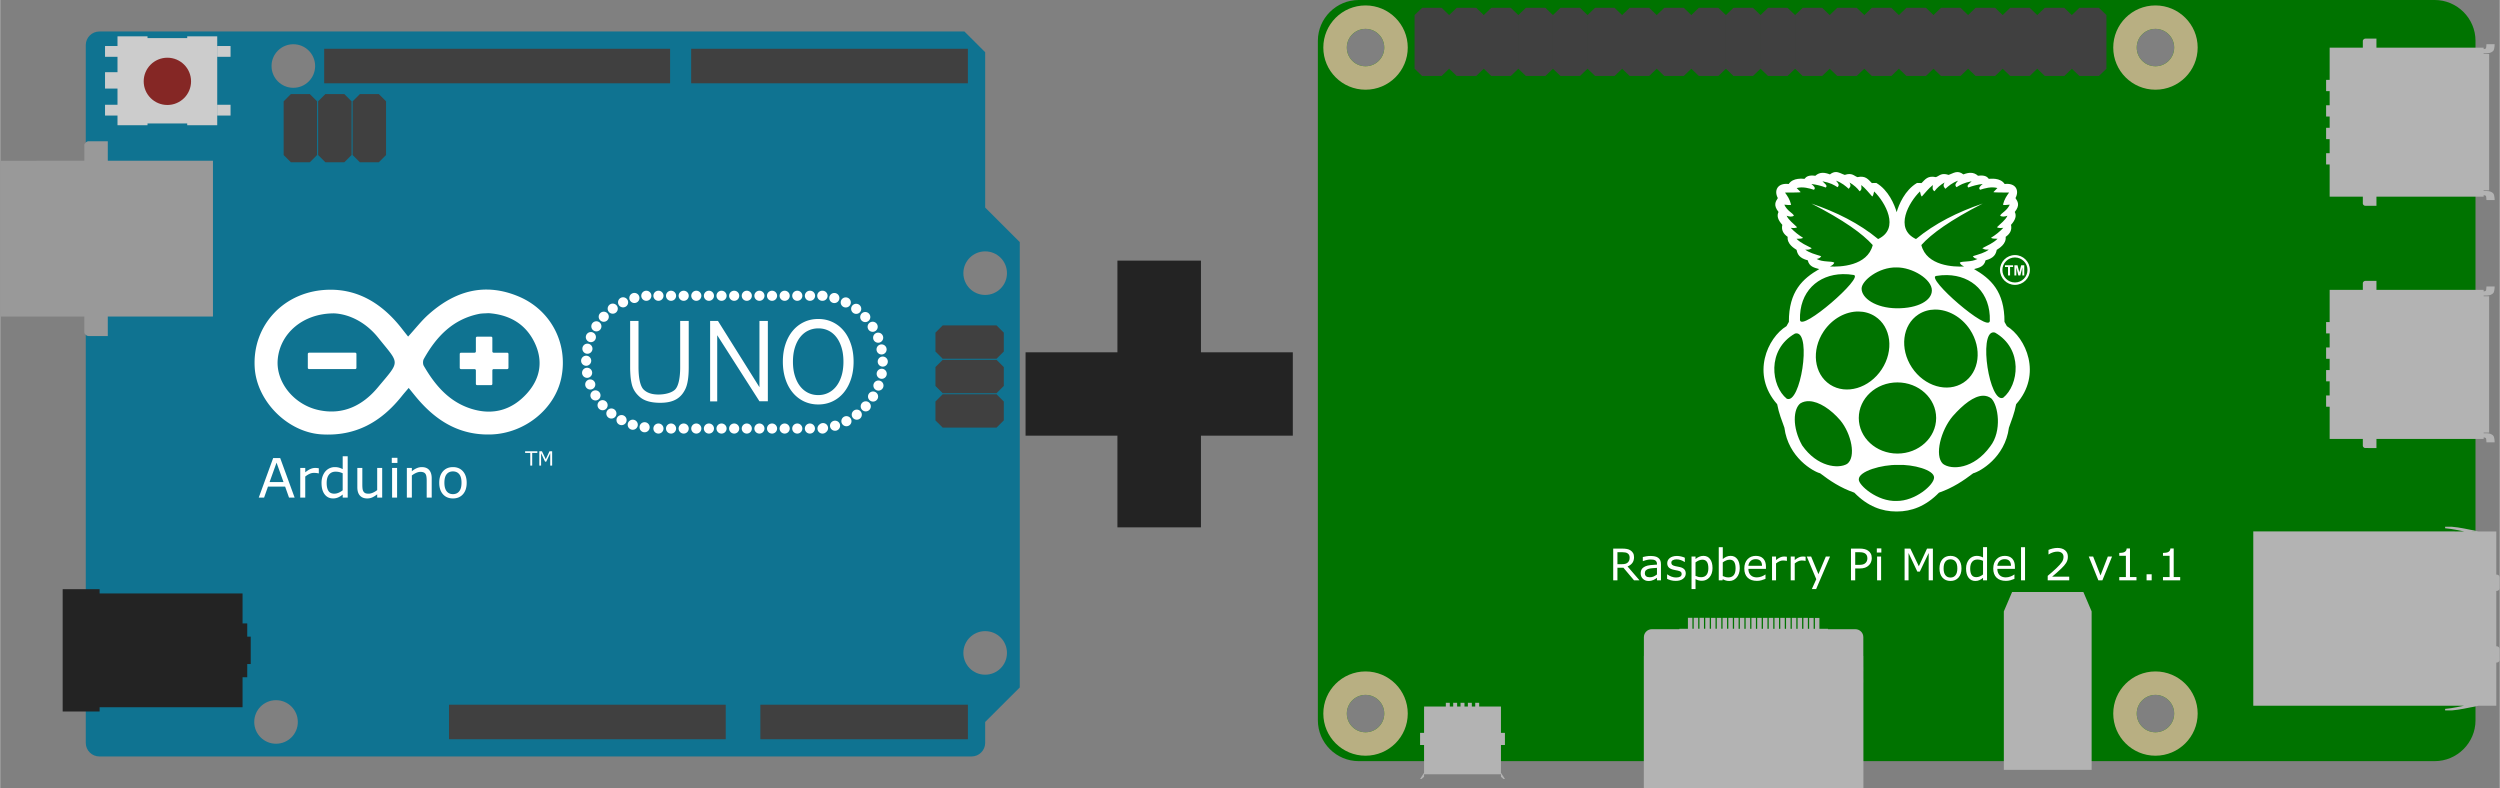 <?xml version="1.0" encoding="UTF-8" standalone="no"?>
<!-- Created with Fritzing (http://www.fritzing.org/) -->

<svg
   xmlns:dc="http://purl.org/dc/elements/1.1/"
   xmlns:cc="http://creativecommons.org/ns#"
   xmlns:rdf="http://www.w3.org/1999/02/22-rdf-syntax-ns#"
   xmlns:svg="http://www.w3.org/2000/svg"
   xmlns="http://www.w3.org/2000/svg"
   xmlns:sodipodi="http://sodipodi.sourceforge.net/DTD/sodipodi-0.dtd"
   xmlns:inkscape="http://www.inkscape.org/namespaces/inkscape"
   version="1.2"
   x="0in"
   y="0in"
   width="7.24in"
   height="2.282in"
   viewBox="0 0 521.31 164.337"
   id="svg3730"
   inkscape:version="0.91 r13725"
   sodipodi:docname="ArduinoAndRaspberryPi.svg">
  <rect x="0" y="0" width="521.31" height="164.337" fill="#808080" stroke="none"/>
  <defs
     id="defs5003" />
  <sodipodi:namedview
     pagecolor="#ffffff"
     bordercolor="#666666"
     borderopacity="1"
     objecttolerance="10"
     gridtolerance="10"
     guidetolerance="10"
     inkscape:pageopacity="0"
     inkscape:pageshadow="2"
     inkscape:window-width="1920"
     inkscape:window-height="1017"
     id="namedview5001"
     showgrid="false"
     inkscape:zoom="0.70809917"
     inkscape:cx="104.15576"
     inkscape:cy="227.85041"
     inkscape:window-x="1912"
     inkscape:window-y="-8"
     inkscape:window-maximized="1"
     inkscape:current-layer="svg3730"
     fit-margin-top="0"
     fit-margin-left="0"
     fit-margin-right="0"
     fit-margin-bottom="0" />
  <g
     id="_x30_.1.5.0.0.0.0.0.5"
     transform="matrix(-1,2.54711e-6,-2.54711e-6,-1,-254.093,50.403)" />
  <g
     id="_x30_.1.5.0.0.0.0.0.10"
     transform="matrix(-1,2.54711e-6,-2.54711e-6,-1,-257.227,47.268)" />
  <g
     id="_x30_.1.5.0.0.0.0.0.12"
     transform="matrix(-1,2.54711e-6,-2.54711e-6,-1,-250.87,53.624)" />
  <g
     id="_x30_.1.6.0.0.0.0.0.5"
     transform="matrix(-1,2.54711e-6,-2.54711e-6,-1,-162.415,68.443)" />
  <g
     id="_x30_.1.6.0.0.0.0.0.10"
     transform="matrix(-1,2.54711e-6,-2.54711e-6,-1,-165.548,65.307)" />
  <g
     id="_x30_.1.6.0.0.0.0.0.12"
     transform="matrix(-1,2.54711e-6,-2.54711e-6,-1,-159.192,71.664)" />
  <g
     id="_x30_.1.10.0.0.0.0.0.5"
     transform="matrix(-1,2.57889e-6,-2.57889e-6,-1,-251.664,74.706)" />
  <g
     id="_x30_.1.10.0.0.0.0.0.10"
     transform="matrix(-1,2.57889e-6,-2.57889e-6,-1,-248.528,71.571)" />
  <g
     id="_x30_.1.10.0.0.0.0.0.12"
     transform="matrix(-1,2.57889e-6,-2.57889e-6,-1,-254.885,77.928)" />
  <g
     id="_x30_.1.11.0.0.0.0.0.5"
     transform="matrix(-1,2.57889e-6,-2.57889e-6,-1,-251.665,68.226)" />
  <g
     id="_x30_.1.11.0.0.0.0.0.10"
     transform="matrix(-1,2.57889e-6,-2.57889e-6,-1,-248.529,65.09)" />
  <g
     id="_x30_.1.11.0.0.0.0.0.12"
     transform="matrix(-1,2.57889e-6,-2.57889e-6,-1,-254.885,71.448)" />
  <g
     id="_x30_.1.13.0.0.0.0.0.0.0.2"
     transform="matrix(-1,0,0,-1,-414.144,219.478)" />
  <g
     transform="translate(-635.071,163.844)"
     partID="59650"
     id="g59549" />
  <g
     id="g59639"
     transform="matrix(1.002,0,0,1,274.811,-197.66)">
    <path
       style="fill:#007300"
       inkscape:connector-curvature="0"
       id="path59393"
       d="m 232.441,197.659 -223.937,0 c -4.678,0 -8.504,3.827 -8.504,8.504 l 0,141.731 c 0,4.679 3.827,8.505 8.504,8.505 l 223.938,0 c 4.679,0 8.504,-3.826 8.504,-8.505 l 0,-141.731 c -0.001,-4.677 -3.827,-8.504 -8.505,-8.504 z m -222.52,152.716 c -2.152,0 -3.897,-1.744 -3.897,-3.898 0,-2.152 1.745,-3.896 3.897,-3.896 2.153,0 3.898,1.744 3.898,3.896 0,2.154 -1.746,3.898 -3.898,3.898 z m 0,-138.897 c -2.152,0 -3.897,-1.745 -3.897,-3.898 0,-2.152 1.745,-3.897 3.897,-3.897 2.153,0 3.898,1.745 3.898,3.897 0,2.153 -1.746,3.898 -3.898,3.898 z m 164.411,138.897 c -2.151,0 -3.897,-1.744 -3.897,-3.898 0,-2.152 1.746,-3.896 3.897,-3.896 2.152,0 3.896,1.744 3.896,3.896 0,2.154 -1.744,3.898 -3.896,3.898 z m 0,-138.897 c -2.151,0 -3.897,-1.745 -3.897,-3.898 0,-2.152 1.746,-3.897 3.897,-3.897 2.152,0 3.896,1.745 3.896,3.897 0,2.153 -1.744,3.898 -3.896,3.898 z" />
    <path
       style="fill:#b3b3b3;fill-opacity:1"
       d="m 217.966,205.714 c -0.075,0 -0.2,0.061 -0.303,0.152 -0.004,0.004 -0.007,0.007 -0.011,0.011 -0.085,0.077 -0.154,0.174 -0.156,0.278 l 0,1.442 -6.906,0 0,6.717 -0.738,0 0,2.356 0.738,0 0,2.939 -0.738,0 0,2.355 0.738,0 0,2.353 -0.738,0 0,2.353 0.738,0 0,2.939 -0.738,0 0,2.356 0.738,0 0,6.717 6.906,0 0,1.459 c 0.006,0.234 0.33,0.439 0.47,0.439 l 0,-0.019 c 0.023,0.003 0.043,0.013 0.067,0.013 l 0.586,0 0,0.006 1.711,0 0,-1.18 0,-0.719 22.311,0 0,-0.322 c 0.052,0.007 0.12,0.006 0.164,0.017 0.059,0.014 0.112,0.031 0.156,0.05 0.079,0.035 0.144,0.074 0.177,0.125 0.021,0.059 0.089,0.52 0.089,0.839 l 0.561,0 0.27,0 0.048,0 0.128,0 0.7,0 c 0,-0.295 -0.034,-0.611 -0.087,-0.87 5e-4,2.7e-4 0.004,-2.6e-4 0.005,0 -0.006,-0.024 -0.012,-0.035 -0.017,-0.058 -0.021,-0.092 -0.044,-0.169 -0.07,-0.236 -0.004,-0.01 -0.007,-0.018 -0.011,-0.027 -0.015,-0.035 -0.028,-0.08 -0.044,-0.105 -0.009,-0.013 -0.021,-0.022 -0.03,-0.034 -0.024,-0.037 -0.045,-0.058 -0.069,-0.083 -0.04,-0.045 -0.081,-0.085 -0.125,-0.122 -0.003,-0.003 -0.006,-0.007 -0.009,-0.009 -0.002,-0.002 -0.004,-0.003 -0.006,-0.005 -0.083,-0.066 -0.174,-0.11 -0.267,-0.153 -0.047,-0.022 -0.092,-0.045 -0.141,-0.062 -0.085,-0.03 -0.163,-0.055 -0.247,-0.072 -0.041,-0.009 -0.071,-0.014 -0.111,-0.02 -0.17,-0.027 -0.328,-0.041 -0.436,-0.042 l -0.002,0 -0.086,0 -0.541,0 0,-0.138 1.147,0 0,-28.431 -1.147,0 0,-0.15 0.009,0 -0.005,0.005 0.622,0 0.002,-0.002 c 0.113,-10e-4 0.282,-0.018 0.462,-0.048 0.019,-0.003 0.033,-0.006 0.052,-0.009 0.1,-0.019 0.197,-0.048 0.3,-0.086 0.033,-0.012 0.063,-0.029 0.095,-0.044 0.162,-0.072 0.316,-0.162 0.442,-0.306 0.022,-0.024 0.043,-0.044 0.066,-0.078 0.007,-0.01 0.016,-0.018 0.023,-0.028 0.013,-0.02 0.024,-0.059 0.036,-0.086 0.01,-0.022 0.019,-0.043 0.028,-0.069 0.021,-0.058 0.041,-0.123 0.058,-0.197 0.008,-0.031 0.016,-0.049 0.023,-0.084 -6.6e-4,4.1e-4 -0.006,0.001 -0.006,0.002 0.052,-0.259 0.086,-0.571 0.086,-0.863 l -0.7,0 -0.128,0 -0.048,0 -0.27,0 -0.561,0 c 0,0.32 -0.068,0.789 -0.089,0.841 -0.027,0.041 -0.075,0.076 -0.134,0.106 -0.053,0.028 -0.127,0.048 -0.205,0.066 -0.043,0.01 -0.108,0.01 -0.158,0.017 l 0,-0.314 -22.311,0 0,-0.702 0,-1.181 -1.711,0 -0.586,0 c -0.024,0 -0.044,0.011 -0.067,0.014 l 0,-0.014 z m 0,50.519 c -0.075,0 -0.2,0.061 -0.303,0.152 -0.004,0.004 -0.007,0.007 -0.011,0.011 -0.085,0.077 -0.154,0.174 -0.156,0.278 l 0,1.444 -6.906,0 0,6.716 -0.738,0 0,2.356 0.738,0 0,2.939 -0.738,0 0,2.355 0.738,0 0,2.353 -0.738,0 0,2.355 0.738,0 0,2.938 -0.738,0 0,2.358 0.738,0 0,6.716 6.906,0 0,1.459 c 0.006,0.233 0.33,0.439 0.47,0.439 l 0,-0.02 c 0.023,0.003 0.043,0.013 0.067,0.013 l 0.586,0 0,0.008 1.711,0 0,-1.181 0,-0.717 22.311,0 0,-0.322 c 0.052,0.007 0.12,0.006 0.164,0.017 0.059,0.014 0.112,0.031 0.156,0.05 0.079,0.035 0.144,0.074 0.177,0.125 0.021,0.06 0.089,0.52 0.089,0.839 l 0.561,0 0.27,0 0.048,0 0.128,0 0.7,0 c 0,-0.294 -0.035,-0.61 -0.087,-0.869 5e-4,2.7e-4 0.004,-2.7e-4 0.005,0 -0.005,-0.023 -0.011,-0.034 -0.016,-0.055 -0.021,-0.093 -0.044,-0.171 -0.07,-0.239 -0.005,-0.012 -0.009,-0.022 -0.014,-0.033 -0.014,-0.032 -0.027,-0.075 -0.042,-0.098 -0.008,-0.012 -0.018,-0.021 -0.027,-0.033 -0.026,-0.04 -0.049,-0.063 -0.075,-0.089 -0.039,-0.043 -0.079,-0.083 -0.122,-0.119 -0.003,-0.002 -0.006,-0.006 -0.009,-0.009 -0.002,-0.002 -0.004,-0.003 -0.006,-0.005 -0.082,-0.065 -0.171,-0.107 -0.263,-0.15 -0.052,-0.025 -0.1,-0.05 -0.153,-0.069 -0.079,-0.028 -0.151,-0.049 -0.228,-0.066 -0.046,-0.01 -0.08,-0.018 -0.125,-0.025 -0.168,-0.026 -0.326,-0.039 -0.433,-0.041 l -0.002,0 -0.086,0 -0.541,0 0,-0.138 1.147,0 0,-28.431 -1.147,0 0,-0.15 0.009,0 -0.005,0.005 0.622,0 0.002,-0.002 c 0.115,-0.001 0.288,-0.017 0.472,-0.048 0.013,-0.002 0.022,-0.005 0.034,-0.008 0.103,-0.019 0.202,-0.049 0.308,-0.087 0.033,-0.012 0.063,-0.029 0.095,-0.044 0.162,-0.072 0.316,-0.162 0.442,-0.306 0.022,-0.024 0.043,-0.044 0.066,-0.078 0.007,-0.01 0.016,-0.018 0.023,-0.028 0.013,-0.02 0.024,-0.059 0.036,-0.086 0.01,-0.022 0.019,-0.043 0.028,-0.069 0.021,-0.058 0.041,-0.123 0.058,-0.197 0.008,-0.031 0.016,-0.049 0.023,-0.084 -6.6e-4,4e-4 -0.006,10e-4 -0.006,0.002 0.052,-0.259 0.086,-0.571 0.086,-0.863 l -0.7,0 -0.128,0 -0.048,0 -0.27,0 -0.561,0 c 0,0.32 -0.068,0.789 -0.089,0.841 -0.03,0.045 -0.086,0.082 -0.153,0.114 -0.048,0.024 -0.112,0.041 -0.178,0.056 -0.045,0.011 -0.113,0.011 -0.166,0.019 l 0,-0.312 -22.311,0 0,-0.703 0,-1.181 -1.711,0 -0.586,0 c -0.024,0 -0.044,0.011 -0.067,0.014 l 0,-0.014 z m 16.661,51.273 0,0.006 -0.003,0 0,0.322 0.016,0 c 1.455,0.106 3.933,0.659 3.933,0.659 0,0 0.77,8e-4 1.575,0 -0.005,-0.002 -0.02,-0.005 -0.025,-0.006 0.128,8e-4 0.701,0.007 1.427,0.006 -0.336,-0.117 -1.578,-0.33 -1.578,-0.33 0,0 -2.479,-0.544 -3.936,-0.647 l 0,0.166 c -8e-4,-1.7e-4 -0.002,1.6e-4 -0.003,0 l 0,-0.17 -1.352,0 c -0.016,-0.002 -0.037,-0.005 -0.053,-0.006 z m -39.934,0.972 0,0.6 0,2.308 0,32.839 0,0.603 0,0.013 43.88,0 c 0,0 -2.492,0.556 -3.945,0.658 l -0.003,0 0,0.322 0.003,0 0,0.008 c 0.019,-0.002 0.046,-0.006 0.066,-0.008 l 1.339,0 0,-0.17 c 8e-4,-1.6e-4 0.002,1.6e-4 0.003,0 l 0,0.167 c 1.457,-0.101 3.936,-0.648 3.936,-0.648 0,0 1.242,-0.209 1.578,-0.328 l 3.722,0 0,-0.008 0.002,0 0,-8.988 0.097,0 c 0.329,0 0.6,-0.271 0.6,-0.603 l 0,-2.198 c 0,-0.332 -0.276,-0.603 -0.6,-0.603 l -0.097,0 0,-11.542 0,-0.002 0.097,0 c 0.329,-10e-6 0.6,-0.273 0.6,-0.605 l 0,-2.195 c 0,-0.334 -0.276,-0.603 -0.6,-0.603 l -0.097,0 0,-0.005 0,-8.992 -0.002,0 -8.659,0 0,-0.019 -41.314,0 -0.605,0 z m -50.197,12.645 -1.72,4.041 0,2.216 0,3.709 0,27.13 2.283,0 13.705,0 2.283,0 0,-27.13 0,-3.709 0,-2.216 -1.719,-4.041 -14.831,0 z m -67.475,5.403 0,0.278 0,1.998 -1.786,0 0,0.077 -5.719,0 c -0.457,0 -0.873,0.187 -1.173,0.487 -0.225,0.225 -0.387,0.514 -0.453,0.838 -2.04e-4,8e-4 2.04e-4,0.002 0,0.003 -0.022,0.107 -0.034,0.218 -0.034,0.331 l 0,0.003 0,0.411 0,3.497 -0.013,0 0,27.547 0.548,0 1.397,0 0.011,0 41.802,0 1.392,0 0.553,0 0,-1.147 0,-20.839 0.005,0 0,-0.83 -0.005,0 0,-1.514 0.005,0 0,-0.831 -0.005,0 0,-2.386 -0.017,0 0,-3.908 0,-0.003 c 0,-0.113 -0.013,-0.224 -0.034,-0.331 -2.1e-4,-8e-4 2e-4,-0.002 0,-0.003 -0.066,-0.324 -0.227,-0.614 -0.452,-0.839 -0.3,-0.3 -0.717,-0.486 -1.175,-0.486 l -5.695,0 0,-0.077 -1.784,0 0,-1.998 0,-0.278 -0.936,0 0,0.278 0,1.998 -0.264,0 0,-2.277 -0.936,0 0,0.278 0,1.998 -0.266,0 0,-2.277 -0.934,0 0,0.278 0,1.998 -0.27,0 0,-2.277 -0.933,0 0,0.278 0,1.998 -0.269,0 0,-2.277 -0.934,0 0,0.278 0,1.998 -0.266,0 0,-2.277 -0.934,0 0,0.278 0,1.998 -0.267,0 0,-2.277 -0.934,0 0,0.278 0,1.998 -0.266,0 0,-2.277 -0.936,0 0,0.278 0,1.998 -0.266,0 0,-2.277 -0.934,0 0,0.278 0,1.998 -0.269,0 0,-2.277 -0.934,0 0,0.278 0,1.998 -0.269,0 0,-2.277 -0.933,0 0,0.278 0,1.998 -0.266,0 0,-2.277 -0.934,0 0,0.278 0,1.998 -0.264,0 0,-2.277 -0.938,0 0,0.278 0,1.998 -0.266,0 0,-2.277 -0.936,0 0,0.278 0,1.998 -0.266,0 0,-2.277 -0.936,0 0,0.278 0,1.998 -0.267,0 0,-2.277 -0.934,0 0,0.278 0,1.998 -0.267,0 0,-2.277 -0.934,0 0,0.278 0,1.998 -0.266,0 0,-2.277 -0.934,0 0,0.278 0,1.998 -0.267,0 0,-2.277 -0.936,0 0,0.278 0,1.998 -0.264,0 0,-2.277 -0.936,0 0,0.278 0,1.998 -0.266,0 0,-2.277 -0.936,0 0,0.278 0,1.998 -0.269,0 0,-2.277 -0.933,0 0,0.278 0,1.998 -0.269,0 0,-2.277 -0.934,0 z m -50.388,17.695 0,0.005 0,0.788 -2.239,0 -2.284,0 0,0.452 -0.008,0.02 0,5.02 -0.831,0 0,2.523 0.831,0 0,5.797 -0.831,1.295 0.302,0 0.53,-0.452 0.002,-0.448 -0.002,0 0,-0.091 0.008,0 0,0.002 15.995,0 0,0.089 -0.005,0 0.005,0.448 0.53,0.452 0.3,0 -0.83,-1.295 0,-13.812 -0.164,0 -0.002,0 -4.367,0 0,-0.788 -0.748,0 0,-0.005 -0.073,0 0,0.792 -0.708,0 0,-0.788 -0.747,0 0,-0.005 -0.072,0 0,0.792 -0.711,0 0,-0.787 -0.748,0 0,-0.005 -0.073,0 0,0.792 -0.709,0 0,-0.787 -0.745,0 0,-0.005 -0.072,0 0,0.792 -0.709,0 0,-0.787 -0.748,0 0,-0.005 -0.073,0 z m 11.473,6.284 0,2.523 0.827,0 0,-2.523 -0.827,0 z"
       id="path59399"
       inkscape:connector-curvature="0" />
    <g
       transform="matrix(1.494,0,0,1.494,21.855,-136.658)"
       id="g59635">
      <path
         inkscape:connector-curvature="0"
         id="path59397"
         d="m 41.22,300.156 0,4.627 0.523,0 0.036,-0.155 c 0.137,0.075 0.275,0.135 0.416,0.178 0.141,0.046 0.305,0.069 0.494,0.069 0.202,0 0.388,-0.038 0.556,-0.116 0.169,-0.079 0.323,-0.198 0.464,-0.355 0.133,-0.151 0.238,-0.336 0.316,-0.558 0.079,-0.222 0.119,-0.472 0.119,-0.75 0,-0.549 -0.114,-0.974 -0.342,-1.275 -0.226,-0.301 -0.536,-0.453 -0.928,-0.453 -0.22,0 -0.419,0.042 -0.595,0.125 -0.176,0.081 -0.342,0.187 -0.498,0.316 l 0,-1.653 -0.559,0 z m 36.819,0 0,1.439 c -0.149,-0.077 -0.29,-0.133 -0.425,-0.169 -0.135,-0.038 -0.29,-0.058 -0.464,-0.058 -0.192,0 -0.379,0.041 -0.559,0.12 -0.178,0.079 -0.336,0.193 -0.47,0.344 -0.137,0.155 -0.245,0.342 -0.327,0.562 -0.079,0.22 -0.119,0.47 -0.119,0.752 -1e-5,0.541 0.115,0.965 0.347,1.27 0.234,0.305 0.55,0.458 0.947,0.458 0.204,0 0.393,-0.038 0.567,-0.116 0.174,-0.077 0.343,-0.186 0.503,-0.325 l 0,0.348 0.558,0 0,-4.627 -0.558,0 z m 5.292,0 0,4.627 0.559,0 0,-4.627 -0.559,0 z m 5.073,0.106 c -0.22,0 -0.448,0.03 -0.684,0.087 -0.234,0.058 -0.422,0.12 -0.563,0.189 l 0,0.625 0.03,0 c 0.2,-0.131 0.405,-0.227 0.616,-0.291 0.21,-0.063 0.406,-0.095 0.586,-0.095 0.272,0 0.484,0.065 0.634,0.195 0.153,0.129 0.228,0.309 0.228,0.539 0,0.252 -0.07,0.487 -0.211,0.705 -0.141,0.216 -0.402,0.508 -0.783,0.877 -0.18,0.176 -0.374,0.354 -0.584,0.533 l -0.625,0.534 0,0.622 2.997,0 0,-0.508 -2.381,0 c 0.196,-0.167 0.407,-0.348 0.633,-0.542 0.226,-0.196 0.446,-0.398 0.658,-0.606 0.149,-0.145 0.275,-0.276 0.378,-0.395 0.105,-0.119 0.196,-0.24 0.273,-0.362 0.083,-0.131 0.146,-0.269 0.188,-0.414 0.044,-0.147 0.064,-0.303 0.064,-0.472 0,-0.375 -0.128,-0.671 -0.386,-0.889 -0.258,-0.22 -0.613,-0.331 -1.067,-0.331 z m -25.163,0.062 0,0.581 0.63,0 0,-0.581 -0.63,0 z m 34.808,0.016 c -0.008,0.129 -0.039,0.232 -0.092,0.309 -0.051,0.075 -0.123,0.138 -0.214,0.188 -0.073,0.04 -0.181,0.07 -0.323,0.092 -0.143,0.02 -0.277,0.03 -0.402,0.03 l 0,0.405 0.922,0 0,2.967 -0.922,0 0,0.452 2.397,0 0,-0.452 -0.905,0 0,-3.991 -0.461,0 z m 6.091,0 c -0.008,0.129 -0.039,0.232 -0.092,0.309 -0.051,0.075 -0.123,0.138 -0.214,0.188 -0.073,0.04 -0.182,0.07 -0.325,0.092 -0.143,0.02 -0.277,0.03 -0.402,0.03 l 0,0.405 0.922,0 0,2.967 -0.922,0 0,0.452 2.397,0 0,-0.452 -0.903,0 0,-3.991 -0.461,0 z m -77.625,0.014 0,4.428 0.589,0 0,-1.759 0.83,0 1.481,1.759 0.764,0 -1.666,-1.936 c 0.281,-0.109 0.503,-0.27 0.664,-0.484 0.161,-0.216 0.241,-0.484 0.241,-0.803 0,-0.236 -0.046,-0.43 -0.137,-0.583 -0.089,-0.155 -0.214,-0.282 -0.375,-0.383 -0.143,-0.089 -0.303,-0.151 -0.481,-0.184 -0.178,-0.036 -0.401,-0.055 -0.669,-0.055 l -1.241,0 z m 33.125,0 0,4.428 0.589,0 0,-1.65 0.589,0 c 0.317,0 0.579,-0.037 0.787,-0.113 0.208,-0.077 0.39,-0.193 0.542,-0.345 0.123,-0.123 0.217,-0.268 0.284,-0.434 0.069,-0.169 0.105,-0.351 0.105,-0.547 0,-0.258 -0.046,-0.471 -0.139,-0.639 -0.091,-0.169 -0.222,-0.31 -0.391,-0.423 -0.143,-0.095 -0.306,-0.164 -0.491,-0.208 -0.184,-0.046 -0.409,-0.069 -0.675,-0.069 l -1.202,0 z m 7.47,0 0,4.428 0.55,0 0,-3.814 1.222,2.595 0.352,0 1.231,-2.595 0,3.814 0.587,0 0,-4.428 -0.817,0 -1.142,2.466 -1.18,-2.466 -0.803,0 z m -40.006,0.506 0.694,0 c 0.159,0 0.296,0.012 0.413,0.036 0.117,0.022 0.218,0.061 0.303,0.119 0.103,0.067 0.177,0.151 0.22,0.25 0.046,0.097 0.069,0.209 0.069,0.336 0,0.167 -0.022,0.303 -0.066,0.412 -0.042,0.107 -0.108,0.203 -0.197,0.286 -0.097,0.089 -0.214,0.151 -0.353,0.184 -0.139,0.032 -0.301,0.048 -0.488,0.048 l -0.595,0 0,-1.672 z m 33.125,0 0.583,0 c 0.186,0 0.34,0.014 0.461,0.042 0.123,0.026 0.233,0.068 0.328,0.13 0.109,0.071 0.19,0.164 0.244,0.277 0.053,0.113 0.08,0.246 0.08,0.398 0,0.131 -0.02,0.25 -0.059,0.355 -0.038,0.105 -0.104,0.205 -0.197,0.3 -0.093,0.093 -0.214,0.161 -0.362,0.205 -0.149,0.042 -0.342,0.062 -0.58,0.062 l -0.497,0 0,-1.769 z m -21.15,0.508 c -0.21,0 -0.409,0.043 -0.595,0.128 -0.184,0.083 -0.351,0.188 -0.5,0.312 l 0,-0.348 -0.558,0 0,4.547 0.558,0 0,-1.391 c 0.145,0.079 0.288,0.137 0.427,0.175 0.141,0.038 0.296,0.056 0.469,0.056 0.198,0 0.386,-0.039 0.563,-0.119 0.178,-0.081 0.333,-0.196 0.464,-0.342 0.141,-0.155 0.249,-0.344 0.327,-0.566 0.077,-0.224 0.116,-0.469 0.116,-0.739 0,-0.537 -0.112,-0.957 -0.336,-1.258 -0.222,-0.303 -0.532,-0.456 -0.933,-0.456 z m 7.314,0 c -0.484,0 -0.875,0.161 -1.172,0.48 -0.295,0.319 -0.442,0.751 -0.442,1.294 0,0.549 0.155,0.973 0.464,1.272 0.309,0.297 0.74,0.447 1.291,0.447 0.216,0 0.422,-0.028 0.619,-0.081 0.196,-0.053 0.388,-0.119 0.577,-0.198 l 0,-0.609 -0.03,0 c -0.097,0.087 -0.261,0.176 -0.491,0.267 -0.228,0.089 -0.455,0.134 -0.681,0.134 -0.17,0 -0.328,-0.024 -0.47,-0.072 -0.141,-0.048 -0.263,-0.119 -0.366,-0.214 -0.107,-0.097 -0.192,-0.221 -0.253,-0.372 -0.061,-0.153 -0.092,-0.332 -0.092,-0.536 l 2.448,0 0,-0.303 c 0,-0.482 -0.122,-0.852 -0.366,-1.114 -0.242,-0.262 -0.588,-0.394 -1.036,-0.394 z m 27.111,0 c -0.47,0 -0.844,0.158 -1.122,0.473 -0.276,0.313 -0.412,0.74 -0.412,1.281 0,0.541 0.137,0.968 0.412,1.281 0.278,0.313 0.652,0.47 1.122,0.47 0.466,0 0.837,-0.157 1.114,-0.47 0.278,-0.313 0.417,-0.74 0.417,-1.281 0,-0.541 -0.14,-0.968 -0.417,-1.281 -0.278,-0.315 -0.648,-0.473 -1.114,-0.473 z m 7.573,0 c -0.484,0 -0.875,0.161 -1.172,0.48 -0.295,0.319 -0.444,0.751 -0.444,1.294 0,0.549 0.155,0.973 0.464,1.272 0.309,0.297 0.74,0.447 1.291,0.447 0.216,0 0.422,-0.028 0.619,-0.081 0.196,-0.053 0.388,-0.119 0.577,-0.198 l 0,-0.609 -0.03,0 c -0.097,0.087 -0.261,0.176 -0.491,0.267 -0.228,0.089 -0.455,0.134 -0.681,0.134 -0.17,0 -0.326,-0.024 -0.469,-0.072 -0.141,-0.048 -0.264,-0.119 -0.367,-0.214 -0.107,-0.097 -0.19,-0.221 -0.252,-0.372 -0.061,-0.153 -0.092,-0.332 -0.092,-0.536 l 2.447,0 0,-0.303 c 0,-0.482 -0.122,-0.852 -0.366,-1.114 -0.242,-0.262 -0.586,-0.394 -1.034,-0.394 z m -49.355,0.013 c -0.2,0 -0.405,0.017 -0.611,0.053 -0.206,0.036 -0.363,0.069 -0.472,0.098 l 0,0.569 0.03,0 c 0.192,-0.073 0.379,-0.13 0.559,-0.167 0.18,-0.04 0.344,-0.059 0.491,-0.059 0.121,0 0.236,0.008 0.347,0.023 0.111,0.016 0.207,0.047 0.286,0.092 0.083,0.048 0.147,0.114 0.191,0.197 0.046,0.083 0.069,0.189 0.069,0.316 l 0,0.086 c -0.325,0.016 -0.631,0.039 -0.914,0.07 -0.283,0.032 -0.526,0.092 -0.728,0.181 -0.2,0.089 -0.355,0.212 -0.464,0.369 -0.107,0.155 -0.161,0.359 -0.161,0.611 0,0.307 0.104,0.56 0.312,0.758 0.208,0.198 0.462,0.297 0.761,0.297 0.163,0 0.306,-0.015 0.427,-0.047 0.121,-0.03 0.227,-0.069 0.32,-0.114 0.079,-0.036 0.16,-0.083 0.244,-0.142 0.085,-0.061 0.154,-0.108 0.203,-0.142 l 0,0.353 0.555,0 0,-2.253 c 0,-0.214 -0.031,-0.394 -0.097,-0.539 -0.065,-0.145 -0.161,-0.262 -0.286,-0.353 -0.127,-0.093 -0.277,-0.159 -0.452,-0.197 -0.172,-0.04 -0.375,-0.059 -0.609,-0.059 z m 3.659,0 c -0.212,0 -0.404,0.027 -0.577,0.083 -0.17,0.053 -0.311,0.127 -0.422,0.22 -0.115,0.095 -0.202,0.204 -0.259,0.325 -0.056,0.121 -0.083,0.249 -0.083,0.386 0,0.218 0.06,0.402 0.181,0.553 0.123,0.149 0.33,0.262 0.622,0.339 0.105,0.028 0.22,0.053 0.347,0.077 0.129,0.024 0.233,0.045 0.312,0.062 0.214,0.048 0.359,0.106 0.434,0.173 0.075,0.067 0.113,0.166 0.113,0.297 0,0.17 -0.069,0.296 -0.208,0.375 -0.139,0.079 -0.331,0.119 -0.577,0.119 -0.198,0 -0.406,-0.038 -0.622,-0.116 -0.216,-0.079 -0.413,-0.186 -0.589,-0.319 l -0.03,0 0,0.628 c 0.139,0.069 0.311,0.133 0.516,0.192 0.206,0.058 0.432,0.087 0.678,0.087 0.434,0 0.775,-0.098 1.025,-0.292 0.252,-0.194 0.378,-0.444 0.378,-0.747 0,-0.242 -0.07,-0.436 -0.211,-0.583 -0.141,-0.145 -0.342,-0.247 -0.602,-0.306 -0.085,-0.02 -0.191,-0.042 -0.32,-0.066 -0.127,-0.024 -0.242,-0.046 -0.345,-0.07 -0.186,-0.044 -0.321,-0.101 -0.405,-0.17 -0.085,-0.069 -0.128,-0.173 -0.128,-0.309 0,-0.155 0.07,-0.27 0.211,-0.347 0.141,-0.079 0.315,-0.119 0.519,-0.119 0.196,0 0.396,0.036 0.6,0.109 0.204,0.071 0.378,0.159 0.52,0.264 l 0.03,0 0,-0.597 c -0.135,-0.069 -0.304,-0.127 -0.508,-0.175 -0.202,-0.05 -0.403,-0.075 -0.602,-0.075 z m 13.259,0.08 0,3.322 0.559,0 0,-2.358 c 0.149,-0.121 0.303,-0.218 0.464,-0.294 0.161,-0.077 0.326,-0.117 0.498,-0.117 0.107,0 0.199,0.006 0.277,0.016 0.079,0.008 0.16,0.022 0.244,0.042 l 0.03,0 0,-0.575 c -0.087,-0.014 -0.152,-0.023 -0.195,-0.027 -0.044,-0.006 -0.114,-0.009 -0.211,-0.009 -0.176,0 -0.35,0.039 -0.52,0.114 -0.169,0.073 -0.364,0.198 -0.586,0.377 l 0,-0.491 -0.559,0 z m 2.605,0 0,3.322 0.559,0 0,-2.358 c 0.149,-0.121 0.303,-0.218 0.464,-0.294 0.161,-0.077 0.326,-0.117 0.498,-0.117 0.107,0 0.199,0.006 0.277,0.016 0.079,0.008 0.162,0.022 0.245,0.042 l 0.03,0 0,-0.575 c -0.087,-0.014 -0.153,-0.023 -0.197,-0.027 -0.044,-0.006 -0.114,-0.009 -0.211,-0.009 -0.176,0 -0.35,0.039 -0.52,0.114 -0.169,0.073 -0.364,0.198 -0.586,0.377 l 0,-0.491 -0.559,0 z m 2.236,0 1.323,3.161 -0.619,1.386 0.598,0 1.939,-4.547 -0.586,0 -1.03,2.462 -1.02,-2.462 -0.606,0 z m 9.795,0 0,3.322 0.559,0 0,-3.322 -0.559,0 z m 29.491,0 1.336,3.322 0.562,0 1.344,-3.322 -0.586,0 -1.02,2.644 -1.028,-2.644 -0.608,0 z m -46.405,0.369 c 0.297,0 0.519,0.082 0.664,0.242 0.147,0.161 0.22,0.386 0.222,0.68 l -1.903,0 c 0.024,-0.262 0.125,-0.48 0.302,-0.656 0.178,-0.176 0.416,-0.266 0.716,-0.266 z m 34.684,0 c 0.297,0 0.518,0.082 0.663,0.242 0.147,0.161 0.221,0.386 0.223,0.68 l -1.903,0 c 0.024,-0.262 0.124,-0.48 0.3,-0.656 0.178,-0.176 0.418,-0.266 0.717,-0.266 z m -7.544,0.022 c 0.299,0 0.533,0.104 0.702,0.314 0.169,0.208 0.252,0.528 0.252,0.958 0,0.42 -0.084,0.737 -0.255,0.952 -0.168,0.212 -0.401,0.319 -0.698,0.319 -0.301,0 -0.538,-0.108 -0.706,-0.322 -0.169,-0.216 -0.252,-0.532 -0.252,-0.948 0,-0.43 0.084,-0.75 0.25,-0.958 0.168,-0.21 0.405,-0.314 0.708,-0.314 z m 3.741,0.03 c 0.141,0 0.27,0.013 0.389,0.039 0.119,0.026 0.254,0.072 0.405,0.139 l 0,1.906 c -0.141,0.111 -0.292,0.202 -0.455,0.273 -0.163,0.069 -0.324,0.103 -0.483,0.103 -0.297,0 -0.514,-0.102 -0.648,-0.306 -0.135,-0.206 -0.202,-0.506 -0.202,-0.9 0,-0.4 0.086,-0.71 0.261,-0.928 0.174,-0.218 0.42,-0.327 0.733,-0.327 z m -38.309,0.02 c 0.283,0 0.494,0.099 0.631,0.297 0.137,0.198 0.205,0.498 0.205,0.898 0,0.412 -0.086,0.724 -0.261,0.934 -0.174,0.21 -0.418,0.314 -0.73,0.314 -0.145,0 -0.274,-0.012 -0.389,-0.037 -0.113,-0.026 -0.249,-0.075 -0.408,-0.147 l 0,-1.881 c 0.149,-0.113 0.305,-0.204 0.467,-0.273 0.163,-0.069 0.324,-0.105 0.484,-0.105 z m 3.802,0 c 0.291,0 0.502,0.103 0.633,0.309 0.131,0.204 0.195,0.505 0.195,0.902 0,0.434 -0.088,0.752 -0.264,0.956 -0.174,0.202 -0.416,0.305 -0.725,0.305 -0.145,0 -0.276,-0.014 -0.391,-0.042 -0.113,-0.028 -0.248,-0.077 -0.406,-0.148 l 0,-1.903 c 0.143,-0.111 0.298,-0.201 0.464,-0.27 0.167,-0.071 0.331,-0.108 0.494,-0.108 z m -10.125,1.139 0,0.925 c -0.139,0.107 -0.291,0.199 -0.453,0.277 -0.163,0.075 -0.341,0.113 -0.537,0.113 -0.236,0 -0.412,-0.047 -0.527,-0.142 -0.115,-0.097 -0.172,-0.241 -0.172,-0.431 0,-0.169 0.049,-0.3 0.148,-0.395 0.099,-0.097 0.228,-0.168 0.389,-0.214 0.135,-0.038 0.317,-0.066 0.547,-0.086 0.232,-0.02 0.434,-0.035 0.605,-0.045 z m 68.209,0.895 0,0.847 0.711,0 0,-0.847 -0.711,0 z"
         style="font-size:6.09px;font-family:DroidSans;fill:#ffffff" />
      <path
         inkscape:connector-curvature="0"
         id="path59403"
         d="m 57.499,247.791 c -0.24,0.008 -0.496,0.098 -0.789,0.328 -0.716,-0.277 -1.413,-0.372 -2.034,0.191 -0.96,-0.125 -1.27,0.132 -1.509,0.431 -0.207,-0.004 -1.577,-0.216 -2.203,0.719 -1.574,-0.187 -2.074,0.925 -1.513,1.964 -0.32,0.498 -0.652,0.99 0.097,1.939 -0.264,0.53 -0.101,1.102 0.528,1.798 -0.166,0.741 0.16,1.267 0.745,1.675 -0.111,1.017 0.931,1.608 1.244,1.817 0.118,0.593 0.364,1.151 1.558,1.461 0.195,0.881 0.911,1.037 1.598,1.222 -2.286,1.328 -4.248,3.079 -4.231,7.373 l -0.336,0.595 c -2.625,1.599 -4.984,6.729 -1.295,10.894 0.245,1.308 0.646,2.242 1.008,3.281 0.536,4.178 4.052,6.133 4.978,6.364 1.361,1.039 2.805,2.019 4.761,2.703 1.846,1.904 3.844,2.632 5.855,2.63 l 0.087,0 c 2.012,0 4.009,-0.726 5.855,-2.63 1.958,-0.687 3.405,-1.67 4.763,-2.703 0.927,-0.229 4.441,-2.188 4.98,-6.364 0.359,-1.039 0.764,-1.975 1.005,-3.281 3.695,-4.166 1.333,-9.296 -1.288,-10.894 l -0.336,-0.595 c 0.015,-4.293 -1.951,-6.044 -4.238,-7.373 0.697,-0.186 1.405,-0.339 1.603,-1.222 1.187,-0.309 1.436,-0.868 1.556,-1.461 0.31,-0.208 1.353,-0.801 1.245,-1.817 0.582,-0.408 0.907,-0.934 0.744,-1.675 0.626,-0.694 0.79,-1.269 0.525,-1.798 0.755,-0.949 0.421,-1.441 0.097,-1.939 0.562,-1.04 0.07,-2.15 -1.506,-1.964 -0.628,-0.934 -1.991,-0.721 -2.205,-0.719 -0.236,-0.299 -0.548,-0.557 -1.509,-0.431 -0.621,-0.563 -1.318,-0.467 -2.033,-0.191 -0.854,-0.67 -1.417,-0.134 -2.058,0.07 -1.033,-0.336 -1.264,0.123 -1.772,0.312 -1.124,-0.237 -1.465,0.281 -2.003,0.827 l -0.63,-0.014 c -1.696,0.999 -2.539,3.032 -2.836,4.08 -0.3,-1.046 -1.14,-3.081 -2.834,-4.08 l -0.625,0.014 c -0.539,-0.546 -0.882,-1.064 -2.006,-0.827 -0.506,-0.188 -0.742,-0.647 -1.77,-0.312 -0.425,-0.134 -0.815,-0.414 -1.272,-0.398 z m 0.056,1.203 c 0.859,0.32 1.305,0.73 1.769,1.136 0.159,-0.212 0.401,-0.369 0.108,-0.884 0.611,0.351 1.071,0.766 1.413,1.23 0.38,-0.241 0.227,-0.57 0.23,-0.872 0.636,0.518 1.036,1.066 1.531,1.605 0.101,-0.074 0.188,-0.321 0.264,-0.708 1.514,1.471 3.659,5.175 0.552,6.642 -2.637,-2.182 -5.795,-3.767 -9.294,-4.956 4.497,2.318 7.114,4.194 8.544,5.795 -0.733,2.938 -4.563,3.074 -5.963,2.991 0.289,-0.134 0.527,-0.292 0.609,-0.537 -0.351,-0.25 -1.598,-0.026 -2.466,-0.512 0.336,-0.07 0.489,-0.136 0.644,-0.384 -0.818,-0.259 -1.705,-0.487 -2.227,-0.922 0.282,0.003 0.542,0.065 0.911,-0.192 -0.736,-0.394 -1.521,-0.711 -2.131,-1.317 0.38,-0.009 0.792,-0.004 0.911,-0.142 -0.673,-0.417 -1.243,-0.88 -1.712,-1.387 0.533,0.062 0.757,0.008 0.886,-0.084 -0.509,-0.521 -1.151,-0.962 -1.459,-1.606 0.394,0.137 0.756,0.189 1.016,-0.013 -0.171,-0.391 -0.913,-0.621 -1.339,-1.531 0.42,0.04 0.86,0.092 0.947,0 -0.193,-0.788 -0.524,-1.232 -0.85,-1.689 0.89,-0.013 2.238,0.005 2.178,-0.069 l -0.55,-0.564 c 0.868,-0.232 1.76,0.037 2.403,0.241 0.292,-0.229 -0.003,-0.518 -0.358,-0.811 0.741,0.096 1.409,0.269 2.011,0.5 0.32,-0.291 -0.21,-0.584 -0.469,-0.875 1.141,0.217 1.627,0.522 2.108,0.828 0.349,-0.335 0.02,-0.617 -0.216,-0.909 z m 17.005,0.002 c -0.237,0.292 -0.564,0.574 -0.212,0.909 0.479,-0.305 0.963,-0.609 2.105,-0.827 -0.259,0.291 -0.79,0.582 -0.467,0.873 0.603,-0.232 1.268,-0.405 2.011,-0.5 -0.358,0.293 -0.652,0.583 -0.364,0.812 0.647,-0.204 1.54,-0.474 2.408,-0.242 l -0.55,0.564 c -0.063,0.074 1.288,0.056 2.177,0.069 -0.324,0.457 -0.655,0.901 -0.85,1.689 0.088,0.092 0.526,0.04 0.945,0 -0.425,0.91 -1.169,1.14 -1.341,1.531 0.262,0.201 0.625,0.151 1.019,0.014 -0.305,0.644 -0.953,1.084 -1.461,1.605 0.129,0.092 0.353,0.146 0.886,0.084 -0.468,0.507 -1.035,0.97 -1.709,1.387 0.12,0.138 0.529,0.133 0.911,0.142 -0.612,0.606 -1.393,0.923 -2.131,1.317 0.368,0.257 0.627,0.195 0.908,0.192 -0.519,0.435 -1.405,0.663 -2.228,0.922 0.158,0.248 0.314,0.315 0.648,0.386 -0.87,0.485 -2.115,0.262 -2.467,0.514 0.081,0.245 0.321,0.402 0.609,0.536 -1.399,0.083 -5.228,-0.052 -5.961,-2.991 1.432,-1.601 4.046,-3.477 8.547,-5.795 -3.501,1.189 -6.658,2.776 -9.295,4.958 -3.106,-1.469 -0.964,-5.173 0.553,-6.644 0.074,0.387 0.16,0.632 0.261,0.706 0.495,-0.539 0.897,-1.087 1.534,-1.605 9.6e-4,0.302 -0.153,0.632 0.225,0.873 0.342,-0.465 0.802,-0.881 1.414,-1.231 -0.295,0.515 -0.051,0.673 0.108,0.886 0.464,-0.405 0.907,-0.816 1.769,-1.137 z m 7.925,10.384 c -1.148,0 -2.081,0.935 -2.081,2.083 0,1.147 0.933,2.08 2.081,2.08 1.145,0 2.08,-0.932 2.08,-2.08 0,-1.147 -0.933,-2.082 -2.08,-2.083 z m 0,0.334 c 0.966,8.8e-4 1.744,0.782 1.744,1.748 0,0.966 -0.779,1.744 -1.744,1.744 -0.968,0 -1.748,-0.777 -1.748,-1.744 0,-0.967 0.781,-1.748 1.748,-1.748 z m -1.388,1.091 0,0.241 0.422,0 0,1.183 0.287,0 0,-1.183 0.42,0 0,-0.241 -1.13,0 z m 1.311,0 0,1.423 0.267,0 0,-1.12 0.283,1.12 0.275,0 0.283,-1.12 0,1.12 0.264,0 0,-1.423 -0.43,0 -0.255,0.972 -0.256,-0.972 -0.431,0 z m -16.417,0.3 c 2.203,-0.023 4.931,1.646 4.92,3.216 -0.006,1.389 -1.912,2.512 -4.902,2.489 -2.927,-0.036 -4.895,-1.411 -4.888,-2.756 0.005,-1.103 2.386,-3.012 4.869,-2.948 z m -7.497,0.934 c 0.492,-0.009 1.002,0.029 1.522,0.117 1.531,0.26 -7.343,8.011 -7.48,6.281 -0.12,-3.948 2.51,-6.334 5.958,-6.398 z m 14.536,0.136 c 3.446,0.063 6.079,2.448 5.956,6.395 -0.133,1.728 -9.01,-6.023 -7.478,-6.278 0.52,-0.088 1.03,-0.126 1.522,-0.117 z m -1.697,4.811 c 1.792,-0.02 3.686,0.989 4.881,2.795 1.734,2.628 1.332,5.943 -0.9,7.405 -2.233,1.463 -5.449,0.519 -7.186,-2.108 -1.734,-2.626 -1.332,-5.943 0.9,-7.405 0.697,-0.457 1.49,-0.678 2.305,-0.688 z m -10.633,0.272 c 0.812,0.008 1.605,0.229 2.302,0.681 2.237,1.454 2.649,4.767 0.916,7.398 -1.728,2.631 -4.948,3.584 -7.186,2.128 -0.005,-0.003 -0.013,-0.007 -0.022,-0.016 -2.228,-1.467 -2.622,-4.786 -0.88,-7.409 1.196,-1.796 3.083,-2.801 4.87,-2.783 z m 18.783,2.911 c 0.068,-10e-4 0.139,0.008 0.214,0.028 4,2.285 3.305,7.364 1.148,9.098 -1.899,0.846 -3.459,-9.093 -1.363,-9.127 z m -27.425,0.136 c 2.095,0.034 0.535,9.972 -1.364,9.127 -2.155,-1.733 -2.849,-6.817 1.15,-9.098 0.075,-0.02 0.146,-0.029 0.214,-0.028 z m 14.047,6.852 c 2.977,-0.007 5.395,2.213 5.402,4.959 l 0,0.016 c -0.007,2.744 -2.425,4.965 -5.402,4.959 -2.965,-0.006 -5.37,-2.222 -5.377,-4.959 -0.005,-2.745 2.401,-4.973 5.377,-4.975 z m 11.922,1.858 c 0.421,-0.01 0.815,0.109 1.17,0.384 0.957,0.95 1.519,4.54 -0.156,6.688 -2.304,3.202 -5.428,3.326 -6.589,2.436 -1.218,-1.146 -0.287,-4.711 1.378,-6.662 1.432,-1.619 2.935,-2.814 4.197,-2.845 z m -24.186,0.761 c 1.357,0.057 2.982,1.129 4.308,2.669 1.542,1.862 2.244,5.12 0.959,6.084 -1.215,0.731 -4.172,0.435 -6.272,-2.587 -1.419,-2.533 -1.235,-5.109 -0.242,-5.864 0.372,-0.227 0.795,-0.321 1.247,-0.302 z m 12.3,8.897 c 2.167,-0.094 5.07,0.696 5.075,1.747 0.034,1.018 -2.633,3.322 -5.22,3.283 -2.673,0.111 -5.298,-2.198 -5.267,-2.995 -0.036,-1.172 3.264,-2.085 5.413,-2.034 z"
         style="fill:#ffffff" />
    </g>
    <path
       style="fill:#b8af82"
       d="m 9.92,198.794 c -4.852,0 -8.788,3.936 -8.788,8.787 0,4.854 3.936,8.788 8.788,8.788 4.854,0 8.788,-3.935 8.788,-8.788 0,-4.853 -3.934,-8.787 -8.788,-8.787 z m 164.409,0 c -4.852,0 -8.784,3.936 -8.784,8.787 0,4.854 3.934,8.788 8.784,8.788 4.855,0 8.789,-3.935 8.789,-8.788 0,-4.853 -3.934,-8.787 -8.789,-8.787 z M 9.92,203.683 c 2.153,0 3.898,1.746 3.898,3.898 0,2.153 -1.746,3.897 -3.898,3.897 -2.152,0 -3.897,-1.744 -3.897,-3.897 0,-2.152 1.745,-3.898 3.897,-3.898 z m 164.411,0 c 2.152,0 3.897,1.746 3.897,3.898 0,2.153 -1.745,3.897 -3.897,3.897 -2.151,0 -3.897,-1.744 -3.897,-3.897 0,-2.152 1.746,-3.898 3.897,-3.898 z M 9.92,337.691 c -4.852,0 -8.788,3.936 -8.788,8.786 0,4.854 3.936,8.789 8.788,8.789 4.854,0 8.788,-3.937 8.788,-8.789 0,-4.851 -3.934,-8.786 -8.788,-8.786 z m 164.409,0 c -4.852,0 -8.784,3.936 -8.784,8.786 0,4.854 3.934,8.789 8.784,8.789 4.855,0 8.789,-3.937 8.789,-8.789 0,-4.851 -3.934,-8.786 -8.789,-8.786 z M 9.92,342.581 c 2.153,0 3.898,1.745 3.898,3.897 0,2.154 -1.746,3.897 -3.898,3.897 -2.152,0 -3.897,-1.743 -3.897,-3.897 0,-2.152 1.745,-3.897 3.897,-3.897 z m 164.411,0 c 2.152,0 3.897,1.745 3.897,3.897 0,2.154 -1.745,3.897 -3.897,3.897 -2.151,0 -3.897,-1.743 -3.897,-3.897 0,-2.152 1.746,-3.897 3.897,-3.897 z"
       id="path59405"
       inkscape:connector-curvature="0" />
    <path
       style="fill:#404040"
       d="m 21.689,199.294 -1.566,1.509 0,3.927 0,3.336 0,3.928 1.566,1.508 4.07,0 1.564,-1.508 1.566,1.508 4.07,0 1.564,-1.508 0,-3.928 0,-3.336 0,-3.927 -1.564,-1.509 -4.07,0 -1.566,1.509 -1.564,-1.509 -4.07,0 z m 14.4,0 -1.564,1.509 0,3.927 0,3.336 0,3.928 1.564,1.508 4.07,0 1.564,-1.508 0,-3.928 0,-3.336 0,-3.927 -1.564,-1.509 -4.07,0 z m 7.2,0 -1.564,1.509 0,3.927 0,3.336 0,3.928 1.564,1.508 4.07,0 1.564,-1.508 0,-3.928 0,-3.336 0,-3.927 -1.564,-1.509 -4.07,0 z m 7.2,0 -1.564,1.509 0,3.927 0,3.336 0,3.928 1.564,1.508 4.07,0 1.564,-1.508 0,-3.928 0,-3.336 0,-3.927 -1.564,-1.509 -4.07,0 z m 7.202,0 -1.566,1.509 0,3.927 0,3.336 0,3.928 1.566,1.508 4.069,0 1.564,-1.508 0,-3.928 0,-3.336 0,-3.927 -1.564,-1.509 -4.069,0 z m 7.2,0 -1.566,1.509 0,3.927 0,3.336 0,3.928 1.566,1.508 4.069,0 1.566,-1.508 0,-3.928 0,-3.336 0,-3.927 -1.566,-1.509 -4.069,0 z m 7.2,0 -1.564,1.509 0,3.927 0,3.336 0,3.928 1.564,1.508 4.069,0 1.566,-1.508 0,-3.928 0,-3.336 0,-3.927 -1.566,-1.509 -4.069,0 z m 7.2,0 -1.564,1.509 0,3.927 0,3.336 0,3.928 1.564,1.508 4.07,0 1.564,-1.508 0,-3.928 0,-3.336 0,-3.927 -1.564,-1.509 -4.07,0 z m 7.2,0 -1.564,1.509 0,3.927 0,3.336 0,3.928 1.564,1.508 4.07,0 1.564,-1.508 0,-3.928 0,-3.336 0,-3.927 -1.564,-1.509 -4.07,0 z m 7.2,0 -1.564,1.509 0,3.927 0,3.336 0,3.928 1.564,1.508 4.07,0 1.564,-1.508 0,-3.928 0,-3.336 0,-3.927 -1.564,-1.509 -4.07,0 z m 7.2,0 -1.564,1.509 0,3.927 0,3.336 0,3.928 1.564,1.508 4.07,0 1.566,-1.508 1.564,1.508 4.07,0 1.566,-1.508 1.564,1.508 4.072,0 1.564,-1.508 1.564,1.508 4.072,0 1.564,-1.508 1.564,1.508 4.07,0 1.566,-1.508 0,-3.928 0,-3.336 0,-3.927 -1.566,-1.509 -4.07,0 -1.564,1.509 -1.564,-1.509 -4.072,0 -1.564,1.509 -1.564,-1.509 -4.072,0 -1.564,1.509 -1.566,-1.509 -4.07,0 -1.564,1.509 -1.566,-1.509 -4.07,0 z m 36.002,0 -1.564,1.509 0,3.927 0,3.336 0,3.928 1.564,1.508 4.07,0 1.564,-1.508 1.564,1.508 4.072,0 1.564,-1.508 0,-3.928 0,-3.336 0,-3.927 -1.564,-1.509 -4.072,0 -1.564,1.509 -1.564,-1.509 -4.07,0 z m 14.4,0 -1.564,1.509 0,3.927 0,3.336 0,3.928 1.564,1.508 4.07,0 1.564,-1.508 1.566,1.508 4.07,0 1.564,-1.508 0,-3.928 0,-3.336 0,-3.927 -1.564,-1.509 -4.07,0 -1.566,1.509 -1.564,-1.509 -4.07,0 z"
       id="path59407"
       inkscape:connector-curvature="0" />
    <path
       style="fill:#0f7391"
       inkscape:connector-curvature="0"
       d="m -73.566,204.23 4.32,4.32 0,32.4 7.199,7.2 0,92.879 -7.199,7.201 0,4.359 c 0,1.564 -1.271,2.837 -2.834,2.837 -0.002,0 -0.002,0 -0.002,0 l -181.53,0 c -1.565,0 -2.834,-1.271 -2.834,-2.834 0,0 0,0 0,-0.003 l 0,-145.525 c 0,-1.565 1.269,-2.834 2.834,-2.834 l 0,0 180.046,0 m -0.217,50.4 c -0.004,2.505 2.023,4.539 4.527,4.543 2.506,0.004 4.539,-2.023 4.545,-4.528 0,-0.005 0,-0.01 0,-0.016 0.004,-2.505 -2.023,-4.539 -4.528,-4.543 -2.505,-0.004 -4.539,2.022 -4.544,4.527 0,0.007 0,0.012 0,0.017 z m 0,79.2 c -0.004,2.505 2.023,4.539 4.527,4.543 2.506,0.004 4.539,-2.021 4.545,-4.527 0,-0.006 0,-0.011 0,-0.016 0.004,-2.505 -2.023,-4.539 -4.528,-4.543 -2.505,-0.006 -4.539,2.021 -4.544,4.527 0,0.004 0,0.01 0,0.016 z m -143.999,-122.4 c -0.004,2.504 2.023,4.539 4.528,4.543 2.504,0.004 4.539,-2.022 4.543,-4.527 0,-0.005 0,-0.011 0,-0.016 0.004,-2.505 -2.024,-4.539 -4.529,-4.542 -2.505,-0.003 -4.539,2.024 -4.542,4.529 0,0.004 0,0.009 0,0.013 l 0,0 z m -3.6,136.8 c -0.003,2.504 2.024,4.537 4.529,4.541 2.505,0.004 4.539,-2.023 4.542,-4.528 0,-0.005 0,-0.009 0,-0.013 0.004,-2.506 -2.024,-4.539 -4.529,-4.543 -2.505,-0.004 -4.538,2.021 -4.542,4.524 0,0.01 0,0.016 0,0.019 z m 107.731,0 c -10e-4,0.664 0.536,1.205 1.202,1.207 0.664,0.002 1.205,-0.537 1.207,-1.203 0,-0.002 0,-0.004 0,-0.004 0.002,-0.666 -0.537,-1.207 -1.201,-1.209 -0.666,0 -1.207,0.537 -1.208,1.203 0,0.003 0,0.005 0,0.006 z m 7.2,0 c -0.002,0.664 0.537,1.205 1.201,1.207 0.666,0.002 1.207,-0.537 1.207,-1.203 0,-0.002 0,-0.004 0,-0.004 0.002,-0.666 -0.535,-1.207 -1.201,-1.209 -0.666,0 -1.207,0.537 -1.207,1.203 0,0.003 0,0.005 0,0.006 z m 7.2,0 c 0,0.664 0.537,1.205 1.203,1.207 0.666,0.002 1.205,-0.537 1.207,-1.203 0,-0.002 0,-0.004 0,-0.004 0.002,-0.666 -0.537,-1.207 -1.201,-1.209 -0.666,0 -1.207,0.537 -1.209,1.203 0,0.003 0,0.005 0,0.006 z m 7.201,0 c -0.002,0.664 0.536,1.205 1.201,1.207 0.666,0.002 1.206,-0.537 1.207,-1.203 0,-0.002 0,-0.004 0,-0.004 0.002,-0.666 -0.535,-1.207 -1.201,-1.209 -0.666,0 -1.205,0.537 -1.207,1.203 0,0.003 0,0.005 0,0.006 z m 7.199,0 c -0.002,0.664 0.537,1.205 1.202,1.207 0.665,0.002 1.206,-0.537 1.208,-1.203 0,-0.002 0,-0.004 0,-0.004 0.001,-0.666 -0.537,-1.207 -1.203,-1.209 -0.665,0 -1.205,0.537 -1.207,1.203 0,0.003 0,0.005 0,0.006 z m 7.2,0 c -0.001,0.664 0.536,1.205 1.202,1.207 0.664,0.002 1.205,-0.537 1.207,-1.203 0,-0.002 0,-0.004 0,-0.004 0.002,-0.666 -0.537,-1.207 -1.201,-1.209 -0.666,0 -1.207,0.537 -1.208,1.203 0,0.003 0,0.005 0,0.006 z m 0.219,-79.2 c -0.001,0.744 0.601,1.348 1.345,1.349 0.744,10e-4 1.353,-0.601 1.353,-1.344 0,-0.001 0,-0.003 0,-0.004 0.002,-0.744 -0.604,-1.347 -1.349,-1.348 -0.745,-10e-4 -1.348,0.601 -1.349,1.344 0,0 0,0.002 0,0.003 z m 7.2,0 c -0.001,0.744 0.602,1.348 1.344,1.349 0.744,10e-4 1.348,-0.601 1.35,-1.344 0,-0.001 0,-0.003 0,-0.004 0,-0.744 -0.602,-1.347 -1.344,-1.348 -0.744,-10e-4 -1.349,0.601 -1.35,1.344 0,0 0,0.002 0,0.003 z m -7.2,7.2 c -0.001,0.744 0.601,1.347 1.345,1.349 0.744,10e-4 1.353,-0.601 1.353,-1.345 0,-0.001 0,-0.002 0,-0.004 0.002,-0.744 -0.604,-1.347 -1.349,-1.349 -0.744,-0.001 -1.348,0.601 -1.349,1.345 0,0.001 0,0.003 0,0.004 z m 7.2,0 c -0.001,0.744 0.602,1.347 1.344,1.349 0.744,10e-4 1.348,-0.601 1.35,-1.345 0,-0.001 0,-0.002 0,-0.004 0,-0.744 -0.602,-1.347 -1.344,-1.349 -0.744,-0.001 -1.349,0.601 -1.35,1.345 0,0.001 0,0.003 0,0.004 z m -7.2,7.2 c -0.001,0.744 0.601,1.348 1.345,1.35 0.744,0 1.353,-0.602 1.353,-1.346 0,0 0,-0.002 0,-0.004 0.002,-0.742 -0.604,-1.348 -1.349,-1.348 -0.744,-0.002 -1.348,0.6 -1.349,1.344 0,0.002 0,0.004 0,0.004 z m 7.2,0 c -0.001,0.744 0.602,1.348 1.344,1.35 0.744,0 1.348,-0.602 1.35,-1.346 0,0 0,-0.002 0,-0.004 0,-0.742 -0.602,-1.348 -1.344,-1.348 -0.744,-0.002 -1.349,0.6 -1.35,1.344 0,0.002 0,0.004 0,0.004 z m -128.52,-62.64 c -0.001,0.744 0.601,1.347 1.344,1.349 0.744,0.001 1.348,-0.601 1.349,-1.345 0,-0.001 0,-0.002 0,-0.004 0.001,-0.744 -0.601,-1.348 -1.344,-1.349 -0.743,-10e-4 -1.348,0.601 -1.349,1.345 0,0.001 0,0.003 0,0.004 z m 0,7.2 c -0.001,0.743 0.601,1.347 1.344,1.348 0.744,10e-4 1.348,-0.601 1.349,-1.344 0,-10e-4 0,-0.003 0,-0.004 0.001,-0.744 -0.601,-1.348 -1.344,-1.349 -0.744,-0.001 -1.348,0.601 -1.349,1.344 0,0.002 0,0.004 0,0.005 z m -7.201,-7.2 c -0.001,0.744 0.601,1.347 1.344,1.349 0.744,0.001 1.348,-0.601 1.349,-1.345 0,-0.001 0,-0.002 0,-0.004 10e-4,-0.744 -0.601,-1.348 -1.345,-1.349 -0.743,-10e-4 -1.347,0.601 -1.348,1.345 0,0.001 0,0.003 0,0.004 z m 0,7.2 c -0.001,0.743 0.601,1.347 1.344,1.348 0.744,10e-4 1.348,-0.601 1.349,-1.344 0,-10e-4 0,-0.003 0,-0.004 10e-4,-0.744 -0.601,-1.348 -1.345,-1.349 -0.743,-0.001 -1.347,0.601 -1.348,1.344 0,0.002 0,0.004 0,0.005 z m -7.2,-7.2 c 0,0.744 0.603,1.346 1.347,1.346 0.744,0 1.346,-0.604 1.346,-1.346 0,-0.743 -0.603,-1.347 -1.346,-1.347 -0.743,0 -1.347,0.603 -1.347,1.347 z m 0,7.2 c 0,0.743 0.603,1.346 1.347,1.346 0.744,0 1.346,-0.603 1.346,-1.346 0,-0.744 -0.603,-1.347 -1.346,-1.347 -0.743,0 -1.347,0.603 -1.347,1.347 z m 73.582,-16.56 c -0.001,0.665 0.536,1.206 1.202,1.207 0.664,0.001 1.205,-0.537 1.207,-1.202 0,-10e-4 0,-0.003 0,-0.005 0.002,-0.666 -0.537,-1.206 -1.202,-1.208 -0.665,-0.002 -1.206,0.537 -1.207,1.202 0,0.003 0,0.004 0,0.006 z m -7.2,0 c -0.002,0.665 0.537,1.206 1.202,1.207 0.665,0.001 1.206,-0.537 1.208,-1.202 0,-10e-4 0,-0.003 0,-0.005 0.002,-0.666 -0.536,-1.207 -1.201,-1.209 -0.666,-0.002 -1.207,0.536 -1.209,1.201 0,0.003 0,0.005 0,0.008 l 0,0 z m -7.199,0 c -0.003,0.665 0.535,1.207 1.199,1.208 0.666,0.002 1.207,-0.535 1.209,-1.201 0,-0.002 0,-0.005 0,-0.008 0.002,-0.666 -0.535,-1.207 -1.199,-1.209 -0.666,-0.002 -1.207,0.536 -1.209,1.201 0,0.004 0,0.006 0,0.009 z m -7.201,0 c -0.002,0.665 0.535,1.207 1.201,1.208 0.666,0.002 1.207,-0.535 1.209,-1.201 0,-0.002 0,-0.005 0,-0.008 0.002,-0.666 -0.535,-1.207 -1.201,-1.209 -0.664,-0.002 -1.207,0.536 -1.209,1.201 0,0.004 0,0.006 0,0.009 z m -7.2,0 c -0.002,0.665 0.536,1.207 1.202,1.208 0.664,0.002 1.205,-0.535 1.209,-1.201 0,-0.002 0,-0.005 0,-0.008 0.002,-0.666 -0.537,-1.207 -1.201,-1.209 -0.666,-0.002 -1.207,0.536 -1.208,1.201 -0.002,0.004 -0.002,0.006 -0.002,0.009 z m -7.2,0 c -0.002,0.665 0.535,1.207 1.201,1.208 0.666,0.002 1.207,-0.535 1.208,-1.201 0,-0.002 0,-0.005 0,-0.008 0.002,-0.666 -0.535,-1.207 -1.201,-1.209 -0.665,-0.002 -1.207,0.536 -1.208,1.201 0,0.004 0,0.006 0,0.009 z m -7.201,0 c -0.002,0.665 0.536,1.207 1.201,1.208 0.666,0.002 1.207,-0.535 1.209,-1.201 0,-0.002 0,-0.005 0,-0.008 0.002,-0.666 -0.536,-1.207 -1.201,-1.209 -0.666,-0.002 -1.207,0.536 -1.209,1.201 0,0.004 0,0.006 0,0.009 z m -7.199,0 c -0.002,0.665 0.535,1.207 1.201,1.208 0.665,0.002 1.207,-0.535 1.208,-1.201 0,-0.002 0,-0.005 0,-0.008 0.002,-0.666 -0.535,-1.207 -1.201,-1.209 -0.665,-0.002 -1.207,0.536 -1.208,1.201 0,0.004 0,0.006 0,0.009 z m -7.2,0 c -0.002,0.665 0.536,1.207 1.201,1.208 0.666,0.002 1.207,-0.535 1.209,-1.201 0,-0.002 0,-0.005 0,-0.008 0.002,-0.666 -0.536,-1.207 -1.201,-1.209 -0.665,-0.002 -1.206,0.536 -1.208,1.201 -10e-4,0.004 -10e-4,0.006 -10e-4,0.009 z m -7.2,0 c -0.002,0.665 0.535,1.207 1.201,1.208 0.666,0.002 1.207,-0.535 1.209,-1.201 0,-0.002 0,-0.005 0,-0.008 0.002,-0.666 -0.536,-1.207 -1.201,-1.209 -0.666,-0.002 -1.207,0.536 -1.209,1.201 0,0.004 0,0.006 0,0.009 z m 126.72,0 c -0.001,0.665 0.536,1.206 1.202,1.207 0.664,0.001 1.205,-0.537 1.207,-1.202 0,-10e-4 0,-0.003 0,-0.005 0.002,-0.666 -0.537,-1.206 -1.201,-1.208 -0.666,-0.001 -1.207,0.537 -1.208,1.202 0,0.003 0,0.004 0,0.006 z m -7.2,0 c -0.002,0.665 0.537,1.206 1.202,1.207 0.665,0.001 1.206,-0.537 1.208,-1.202 0,-10e-4 0,-0.003 0,-0.005 0.001,-0.666 -0.537,-1.206 -1.203,-1.208 -0.665,-0.001 -1.205,0.537 -1.207,1.202 0,0.003 0,0.004 0,0.006 z m -7.199,0 c -0.002,0.665 0.536,1.206 1.201,1.207 0.666,0.001 1.206,-0.537 1.207,-1.202 0,-10e-4 0,-0.003 0,-0.005 0.002,-0.666 -0.535,-1.206 -1.201,-1.208 -0.666,-0.001 -1.205,0.537 -1.207,1.202 0,0.003 0,0.004 0,0.006 z m -7.201,0 c 0,0.665 0.537,1.206 1.203,1.207 0.666,0.001 1.205,-0.537 1.207,-1.202 0,-10e-4 0,-0.003 0,-0.005 0.002,-0.666 -0.537,-1.206 -1.201,-1.208 -0.666,-0.002 -1.207,0.537 -1.209,1.202 0,0.003 0,0.004 0,0.006 z m -7.2,0 c -0.002,0.665 0.537,1.206 1.201,1.207 0.666,0.001 1.207,-0.537 1.207,-1.202 0,-10e-4 0,-0.003 0,-0.005 0.002,-0.666 -0.535,-1.206 -1.201,-1.208 -0.666,-0.002 -1.207,0.537 -1.207,1.202 0,0.003 0,0.004 0,0.006 z m -7.2,0 c -10e-4,0.665 0.536,1.206 1.202,1.207 0.664,0.001 1.205,-0.537 1.207,-1.202 0,-10e-4 0,-0.003 0,-0.005 0.002,-0.666 -0.537,-1.206 -1.201,-1.208 -0.666,-0.001 -1.207,0.537 -1.208,1.202 0,0.003 0,0.004 0,0.006 z m -7.2,0 c -0.002,0.665 0.537,1.206 1.202,1.207 0.665,0.001 1.206,-0.537 1.208,-1.202 0,-10e-4 0,-0.003 0,-0.005 0.001,-0.666 -0.537,-1.206 -1.203,-1.208 -0.665,-0.001 -1.205,0.537 -1.207,1.202 0,0.003 0,0.004 0,0.006 z m -7.199,0 c -0.002,0.665 0.536,1.206 1.201,1.207 0.666,0.001 1.206,-0.537 1.207,-1.202 0,-10e-4 0,-0.003 0,-0.005 0.002,-0.666 -0.535,-1.206 -1.201,-1.208 -0.666,-0.001 -1.205,0.537 -1.207,1.202 0,0.003 0,0.004 0,0.006 z m -43.201,136.8 c -0.002,0.664 0.535,1.205 1.201,1.207 0.666,0.004 1.207,-0.535 1.208,-1.199 0,-0.004 0,-0.006 0,-0.008 0.002,-0.666 -0.535,-1.207 -1.2,-1.209 -0.666,-0.002 -1.207,0.535 -1.209,1.201 0,0.003 0,0.007 0,0.008 z m -7.199,0 c -0.002,0.664 0.535,1.205 1.201,1.207 0.666,0.004 1.207,-0.535 1.208,-1.199 0,-0.004 0,-0.006 0,-0.008 0.002,-0.666 -0.535,-1.207 -1.2,-1.209 -0.666,-0.002 -1.207,0.535 -1.209,1.201 0,0.003 0,0.007 0,0.008 z m 14.4,0 c -0.002,0.664 0.535,1.205 1.2,1.207 0.665,0.004 1.206,-0.535 1.208,-1.199 0,-0.004 0,-0.006 0,-0.008 0.003,-0.666 -0.535,-1.207 -1.199,-1.209 -0.666,-0.002 -1.207,0.535 -1.209,1.201 0,0.003 0,0.007 0,0.008 z m 7.199,0 c -0.002,0.664 0.535,1.205 1.201,1.207 0.665,0.004 1.206,-0.535 1.209,-1.199 0,-0.004 0,-0.006 0,-0.008 0.002,-0.666 -0.536,-1.207 -1.201,-1.209 -0.666,-0.002 -1.207,0.535 -1.209,1.201 0,0.003 0,0.007 0,0.008 z m 7.2,0 c -0.003,0.664 0.534,1.205 1.2,1.207 0.666,0.004 1.207,-0.535 1.209,-1.199 0,-0.004 0,-0.006 0,-0.008 0.002,-0.666 -0.535,-1.207 -1.201,-1.209 -0.664,-0.002 -1.206,0.535 -1.208,1.201 0,0.003 0,0.007 0,0.008 z m 7.2,0 c -0.002,0.664 0.537,1.205 1.201,1.207 0.666,0.002 1.207,-0.537 1.207,-1.203 0,-0.002 0,-0.004 0,-0.004 0.002,-0.666 -0.535,-1.207 -1.201,-1.209 -0.666,0 -1.207,0.537 -1.207,1.203 0,0.003 0,0.005 0,0.006 z m 7.2,0 c 0,0.664 0.537,1.205 1.203,1.207 0.666,0.002 1.205,-0.537 1.207,-1.203 0,-0.002 0,-0.004 0,-0.004 0.002,-0.666 -0.537,-1.207 -1.201,-1.209 -0.666,0 -1.207,0.537 -1.209,1.203 0,0.003 0,0.005 0,0.006 z m 7.201,0 c -0.002,0.664 0.536,1.205 1.201,1.207 0.666,0.002 1.206,-0.537 1.207,-1.203 0,-0.002 0,-0.004 0,-0.004 0.002,-0.666 -0.535,-1.207 -1.201,-1.209 -0.666,0 -1.205,0.537 -1.207,1.203 0,0.003 0,0.005 0,0.006 z"
       id="path59411" />
    <path
       inkscape:connector-curvature="0"
       id="path59413"
       d="m -172.734,258.054 c -4.503,-0.101 -8.612,1.82 -12.393,5.206 -1.452,1.298 -2.657,2.87 -4.229,4.595 -0.554,-0.701 -0.975,-1.229 -1.385,-1.761 -3.803,-4.846 -8.677,-8.064 -14.91,-8.01 -9.415,0.08 -16.192,7.373 -15.632,16.257 0.428,7.01 6.847,13.458 13.865,13.908 7.157,0.458 12.488,-2.609 16.776,-8.01 0.419,-0.521 0.851,-1.018 1.405,-1.669 0.773,0.947 1.356,1.691 1.97,2.404 4.01,4.648 8.818,7.511 15.22,7.294 6.908,-0.235 13.234,-5.245 14.58,-11.825 1.459,-7.131 -2.168,-14.121 -8.876,-16.947 -2.216,-0.933 -4.344,-1.397 -6.391,-1.443 z m 32.958,0.238 a 1.053,1.053 0 0 0 -1.052,1.052 1.053,1.053 0 0 0 1.052,1.054 1.053,1.053 0 0 0 1.054,-1.054 1.053,1.053 0 0 0 -1.054,-1.052 z m 2.523,0 a 1.053,1.053 0 0 0 -1.046,0.947 1.053,1.053 0 0 0 -0.005,0.104 1.053,1.053 0 0 0 0.947,1.049 1.053,1.053 0 0 0 0.104,0.005 1.053,1.053 0 0 0 1.054,-1.054 1.053,1.053 0 0 0 -1.054,-1.052 z m 2.625,0 a 1.053,1.053 0 0 0 -1.052,1.052 1.053,1.053 0 0 0 1.052,1.054 1.053,1.053 0 0 0 1.054,-1.054 1.053,1.053 0 0 0 -1.054,-1.052 z m 2.63,0 a 1.053,1.053 0 0 0 -1.054,1.052 1.053,1.053 0 0 0 1.054,1.054 1.053,1.053 0 0 0 1.054,-1.054 1.053,1.053 0 0 0 -1.054,-1.052 z m 2.625,0 a 1.053,1.053 0 0 0 -1.052,1.052 1.053,1.053 0 0 0 1.052,1.054 1.053,1.053 0 0 0 1.054,-1.054 1.053,1.053 0 0 0 -1.054,-1.052 z m 2.63,0 a 1.053,1.053 0 0 0 -1.054,1.052 1.053,1.053 0 0 0 1.054,1.054 1.053,1.053 0 0 0 1.052,-1.054 1.053,1.053 0 0 0 -1.052,-1.052 z m 2.625,0 a 1.053,1.053 0 0 0 -1.054,1.052 1.053,1.053 0 0 0 1.054,1.054 1.053,1.053 0 0 0 1.052,-1.054 1.053,1.053 0 0 0 -1.052,-1.052 z m 2.628,0 a 1.053,1.053 0 0 0 -1.052,1.052 1.053,1.053 0 0 0 1.052,1.054 1.053,1.053 0 0 0 1.054,-1.054 1.053,1.053 0 0 0 -1.054,-1.052 z m 2.627,0 a 1.053,1.053 0 0 0 -1.052,1.052 1.053,1.053 0 0 0 1.052,1.054 1.053,1.053 0 0 0 1.054,-1.054 1.053,1.053 0 0 0 -1.054,-1.052 z m 2.628,0 a 1.053,1.053 0 0 0 -1.052,1.052 1.053,1.053 0 0 0 1.052,1.054 1.053,1.053 0 0 0 1.054,-1.054 1.053,1.053 0 0 0 -1.054,-1.052 z m 2.627,0 a 1.053,1.053 0 0 0 -1.052,1.052 1.053,1.053 0 0 0 1.052,1.054 1.053,1.053 0 0 0 1.054,-1.054 1.053,1.053 0 0 0 -1.054,-1.052 z m 2.627,0 a 1.053,1.053 0 0 0 -1.054,1.052 1.053,1.053 0 0 0 1.054,1.054 1.053,1.053 0 0 0 1.054,-1.054 1.053,1.053 0 0 0 -1.054,-1.052 z m 2.628,0 a 1.053,1.053 0 0 0 -1.054,1.052 1.053,1.053 0 0 0 1.054,1.054 1.053,1.053 0 0 0 1.052,-1.054 1.053,1.053 0 0 0 -1.052,-1.052 z m 2.627,0 a 1.053,1.053 0 0 0 -1.054,1.052 1.053,1.053 0 0 0 1.054,1.054 1.053,1.053 0 0 0 0.026,0 1.053,1.053 0 0 0 0.046,-0.003 1.053,1.053 0 0 0 1.008,-1.052 1.053,1.053 0 0 0 -1.054,-1.052 1.053,1.053 0 0 0 -0.026,0 z m 2.575,0 a 1.053,1.053 0 0 0 -1.052,1.052 1.053,1.053 0 0 0 1.052,1.054 1.053,1.053 0 0 0 0.032,0 1.053,1.053 0 0 0 0.02,0 1.053,1.053 0 0 0 1.052,-1.054 1.053,1.053 0 0 0 -1.052,-1.052 1.053,1.053 0 0 0 -0.032,0 1.053,1.053 0 0 0 -0.02,0 z m -39.105,0.458 a 1.053,1.053 0 0 0 -1.054,1.054 1.053,1.053 0 0 0 1.054,1.052 1.053,1.053 0 0 0 1.052,-1.052 1.053,1.053 0 0 0 -1.052,-1.054 z m 41.614,0.012 a 1.053,1.053 0 0 0 -1.054,1.052 1.053,1.053 0 0 0 1.054,1.054 1.053,1.053 0 0 0 1.052,-1.054 1.053,1.053 0 0 0 -1.052,-1.052 z m -43.967,0.898 a 1.053,1.053 0 0 0 -1.054,1.052 1.053,1.053 0 0 0 1.054,1.054 1.053,1.053 0 0 0 1.052,-1.054 1.053,1.053 0 0 0 -1.052,-1.052 z m 46.345,0.02 a 1.053,1.053 0 0 0 -1.052,1.052 1.053,1.053 0 0 0 1.052,1.054 1.053,1.053 0 0 0 1.054,-1.054 1.053,1.053 0 0 0 -1.054,-1.052 z m -48.503,1.298 a 1.053,1.053 0 0 0 -1.052,1.052 1.053,1.053 0 0 0 1.052,1.054 1.053,1.053 0 0 0 1.054,-1.054 1.053,1.053 0 0 0 -1.054,-1.052 z m 50.673,0.038 a 1.053,1.053 0 0 0 -1.052,1.054 1.053,1.053 0 0 0 1.052,1.052 1.053,1.053 0 0 0 1.054,-1.052 1.053,1.053 0 0 0 -1.054,-1.054 z m -52.541,1.648 a 1.053,1.053 0 0 0 -1.054,1.054 1.053,1.053 0 0 0 1.054,1.052 1.053,1.053 0 0 0 1.052,-1.052 1.053,1.053 0 0 0 -1.052,-1.054 z m 54.43,0.067 a 1.051,1.051 0 0 0 -1.052,1.052 1.051,1.051 0 0 0 1.052,1.052 1.051,1.051 0 0 0 1.052,-1.052 1.051,1.051 0 0 0 -1.052,-1.052 z m -78.425,0.24 c 4.155,0.293 7.636,2.08 9.592,6.127 1.843,3.827 1.21,7.5 -1.579,10.606 -3.109,3.461 -7.059,4.63 -11.57,3.216 -4.654,-1.461 -7.573,-4.927 -9.913,-8.975 -0.202,-0.358 -0.196,-1.038 0.005,-1.405 2.59,-4.661 6.038,-8.31 11.536,-9.421 0.558,-0.111 1.136,-0.092 1.929,-0.148 z m -32.118,0.043 c 3.22,0.158 6.647,1.919 9.157,5.064 4.516,5.653 4.687,4.668 -0.058,10.365 -3.089,3.721 -7.187,5.855 -12.315,4.742 -5.206,-1.129 -8.988,-5.892 -8.523,-10.655 0.523,-5.369 5.257,-9.527 11.738,-9.516 z m 100.763,1.17 c -1.075,0 -2.068,0.214 -2.969,0.64 -0.899,0.426 -1.678,1.029 -2.332,1.808 -0.654,0.779 -1.167,1.717 -1.527,2.813 -0.36,1.096 -0.545,2.313 -0.545,3.65 0,1.335 0.185,2.552 0.545,3.644 0.36,1.096 0.87,2.036 1.527,2.819 0.656,0.782 1.435,1.388 2.332,1.816 0.907,0.426 1.894,0.64 2.969,0.64 1.068,0 2.064,-0.214 2.958,-0.64 0.901,-0.426 1.677,-1.034 2.326,-1.816 0.649,-0.782 1.156,-1.721 1.518,-2.819 0.363,-1.094 0.548,-2.309 0.548,-3.644 0,-1.337 -0.184,-2.556 -0.548,-3.65 -0.362,-1.096 -0.86,-2.034 -1.518,-2.813 -0.649,-0.779 -1.421,-1.379 -2.326,-1.808 -0.903,-0.428 -1.89,-0.64 -2.958,-0.64 z m -39.158,0.403 0,9.71 c 0,0.675 0.036,1.309 0.084,1.9 0.057,0.591 0.148,1.147 0.278,1.666 0.254,1.029 0.838,1.916 1.735,2.659 0.931,0.764 2.317,1.144 4.16,1.144 2.79,0 4.312,-0.958 5.238,-2.877 0.467,-0.979 0.698,-2.476 0.698,-4.493 l 0,-9.71 -1.779,0 0,9.679 c 0,2.195 -0.354,3.928 -1.06,4.632 -0.699,0.695 -2.099,1.043 -3.468,1.043 -1.357,0 -2.386,-0.348 -3.085,-1.043 -0.71,-0.706 -1.06,-2.439 -1.06,-4.632 l 0,-9.679 -1.741,0 z m 16.646,0 0,16.788 1.477,0 0,-13.804 8.792,13.781 1.747,0 0,-16.764 -1.747,0 0,13.824 -8.639,-13.824 -1.631,0 z m -23.674,0.078 a 1.053,1.053 0 0 0 -1.054,1.054 1.053,1.053 0 0 0 1.054,1.052 1.053,1.053 0 0 0 1.052,-1.052 1.053,1.053 0 0 0 -1.052,-1.054 z m 57.507,0.093 a 1.051,1.051 0 0 0 -1.052,1.052 1.051,1.051 0 0 0 1.052,1.052 1.051,1.051 0 0 0 1.052,-1.052 1.051,1.051 0 0 0 -1.052,-1.052 z m -11.292,1.385 c 0.753,0 1.444,0.157 2.086,0.466 0.636,0.311 1.186,0.767 1.645,1.364 0.464,0.599 0.825,1.329 1.086,2.187 0.261,0.86 0.391,1.836 0.391,2.932 0,1.094 -0.13,2.071 -0.391,2.932 -0.261,0.858 -0.627,1.588 -1.092,2.187 -0.464,0.597 -1.018,1.053 -1.66,1.37 -0.641,0.317 -1.343,0.475 -2.103,0.475 -0.764,0 -1.47,-0.158 -2.112,-0.475 -0.64,-0.317 -1.196,-0.776 -1.66,-1.373 -0.467,-0.599 -0.831,-1.329 -1.092,-2.187 -0.269,-0.86 -0.397,-1.835 -0.397,-2.929 0,-1.096 0.134,-2.077 0.403,-2.943 0.269,-0.862 0.633,-1.588 1.104,-2.181 0.471,-0.593 1.023,-1.047 1.677,-1.359 0.645,-0.311 1.351,-0.466 2.115,-0.466 z m -47.478,0.776 c -0.408,0.046 -0.767,0.329 -0.889,0.745 -0.167,0.56 0.151,1.147 0.707,1.312 0.558,0.165 1.143,-0.153 1.309,-0.713 0.165,-0.554 -0.155,-1.141 -0.71,-1.307 -0.139,-0.041 -0.281,-0.053 -0.417,-0.038 z m 59.911,0.116 a 1.051,1.051 0 0 0 -1.049,1.052 1.051,1.051 0 0 0 1.049,1.052 1.051,1.051 0 0 0 1.052,-1.052 1.051,1.051 0 0 0 -1.052,-1.052 z m -83.46,0.837 c -0.145,0 -0.269,0.119 -0.269,0.264 l 0,2.819 c 0,0.145 -0.116,0.264 -0.267,0.264 l -2.819,0 c -0.145,0 -0.272,0.119 -0.272,0.264 l 0,2.894 c 0,0.145 0.118,0.264 0.272,0.264 l 2.819,0 c 0.145,0 0.267,0.119 0.267,0.264 l 0,2.819 c 0,0.145 0.119,0.264 0.269,0.264 l 2.897,0 c 0.141,0 0.264,-0.119 0.264,-0.264 l 0,-2.819 c 0,-0.145 0.116,-0.264 0.267,-0.264 l 2.819,0 c 0.145,0 0.269,-0.119 0.269,-0.264 l 0,-2.894 c 0,-0.145 -0.117,-0.264 -0.269,-0.264 l -2.819,0 c -0.141,0 -0.267,-0.119 -0.267,-0.264 l 0,-2.819 c 0,-0.145 -0.117,-0.264 -0.264,-0.264 l -2.897,0 z m 23.059,1.466 c -0.577,-0.063 -1.095,0.358 -1.156,0.933 -0.059,0.582 0.357,1.1 0.936,1.162 0.577,0.061 1.095,-0.358 1.156,-0.939 0.061,-0.575 -0.361,-1.095 -0.936,-1.156 z m 61.113,0.148 a 1.051,1.051 0 0 0 -1.052,1.052 1.051,1.051 0 0 0 1.052,1.049 1.051,1.051 0 0 0 1.052,-1.049 1.051,1.051 0 0 0 -1.052,-1.052 z m -119.147,1.729 c -0.154,0 -0.272,0.119 -0.272,0.264 l 0,2.894 c 0,0.145 0.128,0.264 0.272,0.264 l 9.58,0 c 0.148,0 0.267,-0.119 0.267,-0.264 l 0,-2.894 c 0,-0.145 -0.122,-0.264 -0.267,-0.264 l -9.58,0 z m 57.66,0.626 a 1.053,1.053 0 0 0 -1.052,1.054 1.053,1.053 0 0 0 1.052,1.052 1.053,1.053 0 0 0 1.054,-1.052 1.053,1.053 0 0 0 -1.054,-1.054 z m 61.736,0.18 a 1.051,1.051 0 0 0 -1.052,1.052 1.051,1.051 0 0 0 1.052,1.052 1.051,1.051 0 0 0 1.052,-1.052 1.051,1.051 0 0 0 -1.052,-1.052 z m -61.539,2.335 a 1.053,1.053 0 0 0 -1.052,1.054 1.053,1.053 0 0 0 1.052,1.052 1.053,1.053 0 0 0 1.054,-1.052 1.053,1.053 0 0 0 -1.054,-1.054 z m 61.319,0.206 a 1.051,1.051 0 0 0 -1.052,1.052 1.051,1.051 0 0 0 1.052,1.052 1.051,1.051 0 0 0 1.052,-1.052 1.051,1.051 0 0 0 -1.052,-1.052 z m -60.664,2.231 a 1.053,1.053 0 0 0 -1.052,1.052 1.053,1.053 0 0 0 1.052,1.054 1.053,1.053 0 0 0 1.054,-1.054 1.053,1.053 0 0 0 -1.054,-1.052 z m 59.984,0.226 a 1.051,1.051 0 0 0 -1.052,1.052 1.051,1.051 0 0 0 1.052,1.052 1.051,1.051 0 0 0 1.052,-1.052 1.051,1.051 0 0 0 -1.052,-1.052 z m -58.9,2.051 a 1.053,1.053 0 0 0 -1.052,1.052 1.053,1.053 0 0 0 1.052,1.054 1.053,1.053 0 0 0 1.054,-1.054 1.053,1.053 0 0 0 -1.054,-1.052 z m 57.779,0.238 a 1.051,1.051 0 0 0 -1.052,1.052 1.051,1.051 0 0 0 1.052,1.052 1.051,1.051 0 0 0 1.052,-1.052 1.051,1.051 0 0 0 -1.052,-1.052 z m -56.368,1.805 a 1.053,1.053 0 0 0 -0.979,1.052 1.053,1.053 0 0 0 1.052,1.054 1.053,1.053 0 0 0 1.054,-1.054 1.053,1.053 0 0 0 -1.054,-1.052 1.053,1.053 0 0 0 -0.072,0 z m 54.85,0.24 a 1.053,1.053 0 0 0 -1.054,1.054 1.053,1.053 0 0 0 1.054,1.052 1.053,1.053 0 0 0 1.052,-1.052 1.053,1.053 0 0 0 -1.052,-1.054 z m -52.947,1.495 a 1.053,1.053 0 0 0 -1.052,1.054 1.053,1.053 0 0 0 1.052,1.052 1.053,1.053 0 0 0 1.054,-1.052 1.053,1.053 0 0 0 -1.054,-1.054 z m 51.076,0.24 a 1.051,1.051 0 0 0 -1.049,1.052 1.051,1.051 0 0 0 1.049,1.052 1.051,1.051 0 0 0 1.052,-1.052 1.051,1.051 0 0 0 -1.052,-1.052 z m -48.961,1.133 a 1.053,1.053 0 0 0 -1.052,1.054 1.053,1.053 0 0 0 1.052,1.052 1.053,1.053 0 0 0 1.054,-1.052 1.053,1.053 0 0 0 -1.054,-1.054 z m 46.733,0.229 a 1.053,1.053 0 0 0 -0.979,1.052 1.053,1.053 0 0 0 1.054,1.054 1.053,1.053 0 0 0 1.052,-1.054 1.053,1.053 0 0 0 -1.052,-1.052 1.053,1.053 0 0 0 -0.075,0 z m -44.401,0.736 a 1.053,1.053 0 0 0 -1.052,1.054 1.053,1.053 0 0 0 1.052,1.052 1.053,1.053 0 0 0 1.054,-1.052 1.053,1.053 0 0 0 -1.054,-1.054 z m 42.107,0.209 a 1.051,1.051 0 0 0 -1.052,1.052 1.051,1.051 0 0 0 1.052,1.052 1.051,1.051 0 0 0 1.052,-1.052 1.051,1.051 0 0 0 -1.052,-1.052 z m -39.639,0.316 a 1.053,1.053 0 0 0 -1.054,1.054 1.053,1.053 0 0 0 1.054,1.052 1.053,1.053 0 0 0 1.052,-1.052 1.053,1.053 0 0 0 -1.052,-1.054 z m 37.138,0.18 a 1.051,1.051 0 0 0 -0.745,0.307 1.053,1.053 0 0 0 -0.414,0.837 1.053,1.053 0 0 0 1.054,1.052 1.053,1.053 0 0 0 0.747,-0.313 1.051,1.051 0 0 0 0.408,-0.831 1.051,1.051 0 0 0 -1.052,-1.052 z m -34.259,0.09 a 1.053,1.053 0 0 0 -1.052,1.054 1.053,1.053 0 0 0 1.052,1.052 1.053,1.053 0 0 0 1.054,-1.052 1.053,1.053 0 0 0 -1.054,-1.054 z m 2.625,0 a 1.053,1.053 0 0 0 -1.052,1.054 1.053,1.053 0 0 0 1.052,1.052 1.053,1.053 0 0 0 1.054,-1.052 1.053,1.053 0 0 0 -1.054,-1.054 z m 2.63,0 a 1.053,1.053 0 0 0 -1.054,1.054 1.053,1.053 0 0 0 1.054,1.052 1.053,1.053 0 0 0 1.054,-1.052 1.053,1.053 0 0 0 -1.054,-1.054 z m 2.625,0 a 1.053,1.053 0 0 0 -1.052,1.054 1.053,1.053 0 0 0 1.052,1.052 1.053,1.053 0 0 0 1.054,-1.052 1.053,1.053 0 0 0 -1.054,-1.054 z m 2.63,0 a 1.053,1.053 0 0 0 -1.054,1.054 1.053,1.053 0 0 0 1.054,1.052 1.053,1.053 0 0 0 1.052,-1.052 1.053,1.053 0 0 0 -1.052,-1.054 z m 2.625,0 a 1.053,1.053 0 0 0 -1.054,1.054 1.053,1.053 0 0 0 1.054,1.052 1.053,1.053 0 0 0 1.052,-1.052 1.053,1.053 0 0 0 -1.052,-1.054 z m 2.628,0 a 1.053,1.053 0 0 0 -1.052,1.054 1.053,1.053 0 0 0 1.052,1.052 1.053,1.053 0 0 0 1.054,-1.052 1.053,1.053 0 0 0 -1.054,-1.054 z m 2.627,0 a 1.053,1.053 0 0 0 -1.052,1.054 1.053,1.053 0 0 0 1.052,1.052 1.053,1.053 0 0 0 1.054,-1.052 1.053,1.053 0 0 0 -1.054,-1.054 z m 2.628,0 a 1.053,1.053 0 0 0 -1.052,1.054 1.053,1.053 0 0 0 1.052,1.052 1.053,1.053 0 0 0 1.054,-1.052 1.053,1.053 0 0 0 -1.054,-1.054 z m 2.627,0 a 1.053,1.053 0 0 0 -1.052,1.054 1.053,1.053 0 0 0 1.052,1.052 1.053,1.053 0 0 0 1.054,-1.052 1.053,1.053 0 0 0 -1.054,-1.054 z m 2.627,0 a 1.053,1.053 0 0 0 -1.054,1.054 1.053,1.053 0 0 0 1.054,1.052 1.053,1.053 0 0 0 1.054,-1.052 1.053,1.053 0 0 0 -1.054,-1.054 z m 2.628,0 a 1.053,1.053 0 0 0 -1.054,1.054 1.053,1.053 0 0 0 1.054,1.052 1.053,1.053 0 0 0 1.052,-1.052 1.053,1.053 0 0 0 -1.052,-1.054 z m 2.627,0 a 1.053,1.053 0 0 0 -1.054,1.054 1.053,1.053 0 0 0 1.054,1.052 1.053,1.053 0 0 0 1.052,-1.052 1.053,1.053 0 0 0 -1.052,-1.054 z m -59.277,5.785 0,0.356 1.072,0 0,2.645 0.4,0 0,-2.645 1.072,0 0,-0.356 -2.543,0 z m 2.952,0 0,3.001 0.371,0 0,-2.587 0.829,1.761 0.238,0 0.834,-1.761 0,2.587 0.4,0 0,-3.001 -0.553,0 -0.773,1.672 -0.802,-1.672 -0.542,0 z m -40.922,1.049 0,2.683 c -0.277,-0.144 -0.543,-0.249 -0.794,-0.316 -0.251,-0.07 -0.538,-0.107 -0.863,-0.107 -0.358,0 -0.707,0.075 -1.043,0.223 -0.332,0.148 -0.624,0.362 -0.875,0.643 -0.255,0.288 -0.457,0.636 -0.608,1.046 -0.148,0.41 -0.223,0.878 -0.223,1.402 0,1.008 0.217,1.798 0.649,2.367 0.436,0.569 1.022,0.855 1.761,0.855 0.38,0 0.732,-0.073 1.057,-0.217 0.325,-0.144 0.639,-0.344 0.939,-0.603 l 0,0.646 1.04,0 0,-8.621 -1.04,0 z m 10.217,0.316 0,1.081 1.173,0 0,-1.081 -1.173,0 z m -24.688,0.055 -3.001,8.25 1.112,0 0.808,-2.297 3.569,0 0.811,2.297 1.167,0 -3.004,-8.25 -1.463,0 z m 0.704,0.959 1.448,4.05 -2.9,0 1.451,-4.05 z m 30.238,0.93 c -0.366,0 -0.722,0.077 -1.069,0.229 -0.347,0.151 -0.683,0.362 -1.008,0.632 l 0,-0.687 -1.04,0 0,6.188 1.04,0 0,-4.621 c 0.284,-0.218 0.582,-0.396 0.892,-0.536 0.31,-0.14 0.608,-0.211 0.892,-0.211 0.277,0 0.501,0.038 0.675,0.116 0.174,0.074 0.307,0.19 0.4,0.345 0.089,0.14 0.149,0.334 0.183,0.585 0.033,0.247 0.049,0.515 0.049,0.8 l 0,3.523 1.043,0 0,-4.015 c 0,-0.757 -0.176,-1.338 -0.527,-1.741 -0.351,-0.403 -0.861,-0.605 -1.53,-0.605 z m 6.483,0 c -0.875,0 -1.571,0.296 -2.089,0.884 -0.513,0.584 -0.771,1.379 -0.771,2.387 0,1.008 0.257,1.803 0.771,2.387 0.517,0.584 1.213,0.878 2.089,0.878 0.868,0 1.563,-0.294 2.08,-0.878 0.517,-0.584 0.773,-1.379 0.773,-2.387 0,-1.008 -0.256,-1.803 -0.773,-2.387 -0.517,-0.587 -1.212,-0.884 -2.08,-0.884 z m -31.788,0.174 0,6.188 1.04,0 0,-4.392 c 0.277,-0.225 0.567,-0.41 0.866,-0.55 0.299,-0.144 0.609,-0.214 0.93,-0.214 0.199,0 0.372,0.008 0.516,0.026 0.148,0.015 0.3,0.041 0.455,0.078 l 0.055,0 0,-1.069 c -0.162,-0.026 -0.284,-0.042 -0.365,-0.049 -0.081,-0.011 -0.213,-0.017 -0.394,-0.017 -0.329,0 -0.653,0.071 -0.97,0.211 -0.314,0.137 -0.678,0.369 -1.092,0.701 l 0,-0.913 -1.04,0 z m 11.88,0 0,4.018 c 0,0.768 0.18,1.351 0.542,1.75 0.362,0.395 0.868,0.594 1.518,0.594 0.388,0 0.745,-0.075 1.066,-0.223 0.321,-0.148 0.657,-0.36 1.008,-0.637 l 0,0.687 1.04,0 0,-6.188 -1.04,0 0,4.621 c -0.277,0.218 -0.577,0.398 -0.898,0.539 -0.318,0.14 -0.611,0.209 -0.881,0.209 -0.303,0 -0.534,-0.036 -0.692,-0.11 -0.159,-0.074 -0.288,-0.191 -0.388,-0.353 -0.096,-0.159 -0.159,-0.349 -0.188,-0.571 -0.029,-0.225 -0.046,-0.497 -0.046,-0.811 l 0,-3.523 -1.04,0 z m 7.236,0 0,6.188 1.04,0 0,-6.188 -1.04,0 z m 12.671,0.724 c 0.558,0 0.995,0.197 1.309,0.588 0.314,0.388 0.469,0.983 0.469,1.784 0,0.783 -0.157,1.374 -0.475,1.773 -0.314,0.395 -0.749,0.594 -1.304,0.594 -0.561,0 -0.998,-0.201 -1.312,-0.6 -0.314,-0.403 -0.472,-0.991 -0.472,-1.767 0,-0.802 0.156,-1.397 0.466,-1.784 0.314,-0.392 0.753,-0.588 1.318,-0.588 z m -24.436,0.055 c 0.262,0 0.505,0.024 0.727,0.072 0.222,0.048 0.472,0.135 0.753,0.261 l 0,3.552 c -0.262,0.207 -0.546,0.377 -0.849,0.51 -0.303,0.129 -0.603,0.194 -0.898,0.194 -0.554,0 -0.957,-0.19 -1.208,-0.571 -0.251,-0.384 -0.377,-0.942 -0.377,-1.677 0,-0.746 0.162,-1.323 0.487,-1.729 0.325,-0.406 0.781,-0.611 1.364,-0.611 z"
       style="font-size:6.121px;font-family:OCRA;fill:#ffffff" />
    <path
       style="fill:#404040"
       d="m -180.845,344.631 0,7.198 57.6,0 0,-7.198 -57.6,0 z m 64.802,0 0,7.198 43.198,0 0,-7.198 -43.198,0 z"
       id="path59509"
       inkscape:connector-curvature="0" />
    <path
       style="fill:#404040"
       d="m -78.089,265.526 -1.511,1.512 0,3.93 1.511,1.511 3.933,0 3.341,0 3.934,0 1.511,-1.511 0,-3.93 -1.511,-1.512 -3.934,0 -3.341,0 -3.933,0 z m 0,7.183 -1.511,1.509 0,3.931 1.511,1.514 3.933,0 3.341,0 3.934,0 1.511,-1.514 0,-3.931 -1.511,-1.509 -3.934,0 -3.341,0 -3.933,0 z m 0,7.177 -1.511,1.513 0,3.934 1.511,1.508 3.933,0 3.341,0 3.934,0 1.511,-1.508 0,-3.934 -1.511,-1.513 -3.934,0 -3.341,0 -3.933,0 z"
       id="path59511"
       inkscape:connector-curvature="0" />
    <path
       style="fill:#404040"
       d="m -206.826,207.831 0,7.198 72,0 0,-7.198 -72,0 z m 76.381,0 0,7.2 57.6,0 0,-7.2 -57.6,0 z"
       id="path59513"
       inkscape:connector-curvature="0" />
    <path
       style="fill:#232323"
       d="m -261.256,320.534 0,25.513 7.688,0 0,-0.889 29.752,0 0,-6.255 0.975,0 0,-2.756 0.727,0 0,-5.713 -0.727,0 0,-2.759 -0.975,0 0,-6.248 -29.752,0 0,-0.892 -7.688,0 z"
       id="path59539"
       inkscape:connector-curvature="0" />
    <path
       style="fill:#999999"
       d="m -255.837,227.113 c -0.035,0 -0.066,0.016 -0.1,0.02 l 0,-0.017 c -0.064,0 -0.147,0.024 -0.238,0.066 -0.062,0.025 -0.112,0.068 -0.166,0.105 -0.035,0.024 -0.07,0.041 -0.103,0.069 -0.028,0.025 -0.05,0.054 -0.075,0.083 -0.125,0.127 -0.225,0.274 -0.225,0.436 l 0,0.141 c -3e-5,0.003 -0.002,0.005 -0.002,0.008 l 0,3.163 -9.912,0 0,0.002 -7.563,0 0,32.48 7.564,0 0,-0.002 9.908,0 0,3.172 0,0.147 c 0,0.165 0.103,0.316 0.231,0.444 0.021,0.024 0.041,0.047 0.064,0.069 0.055,0.046 0.11,0.079 0.169,0.114 0.034,0.02 0.063,0.047 0.1,0.062 0.092,0.043 0.179,0.069 0.244,0.069 l 0,-0.02 c 0.034,0.004 0.065,0.02 0.1,0.02 l 1.02,0 2.956,0 0,-2.039 0,-2.038 21.889,0 0,-32.48 -21.886,0 0,-2.03 0,-2.039 -2.956,0 c 0,-0.002 -1.02,-0.003 -1.02,-0.003 z"
       id="path59541"
       inkscape:connector-curvature="0" />
    <path
       style="fill:#cccccc"
       d="m -249.842,205.238 0,2.019 -2.595,0 0,2.252 2.595,0 0,3.208 -2.595,0 0,3.417 2.595,0 0,3.375 -2.595,0 0,2.25 2.595,0 0,2.019 6.247,0 0,-0.369 8.264,0 0,0.369 6.245,0 0,-2.68 0,-13.3 0,-2.559 -6.245,0 0,0.369 -8.264,0 0,-0.369 -6.247,0 z m 20.78,2.019 0,2.252 2.75,0 0,-2.252 -2.75,0 z m 0,12.252 0,2.25 2.75,0 0,-2.25 -2.75,0 z"
       id="path59543"
       inkscape:connector-curvature="0" />
    <circle
       id="circle59545"
       r="4.929"
       cy="-239.462"
       cx="-214.625"
       style="fill:#852725"
       transform="matrix(0,-1,1,0,0,0)" />
    <path
       style="fill:#404040"
       d="m -213.751,217.276 -1.511,1.511 0,3.933 0,3.341 0,3.933 1.511,1.511 3.931,0 1.509,-1.511 0,-3.933 0,-3.341 0,-3.933 -1.509,-1.511 -3.931,0 z m 7.18,0 -1.509,1.511 0,3.933 0,3.341 0,3.933 1.509,1.511 3.933,0 1.512,-1.511 0,-3.933 0,-3.341 0,-3.933 -1.512,-1.511 -3.933,0 z m 7.18,0 -1.511,1.511 0,3.933 0,3.341 0,3.933 1.511,1.511 3.934,0 1.508,-1.511 0,-3.933 0,-3.341 0,-3.933 -1.508,-1.511 -3.934,0 z"
       id="path59547"
       inkscape:connector-curvature="0" />
    <path
       style="fill:#232323;fill-opacity:1"
       d="m -41.721,252.013 0,19.123 -19.122,0 0,17.383 19.122,0 0,19.123 17.384,0 0,-19.123 19.122,0 0,-17.383 -19.122,0 0,-19.123 -17.384,0 z"
       id="path59553"
       inkscape:connector-curvature="0" />
  </g>
</svg>
